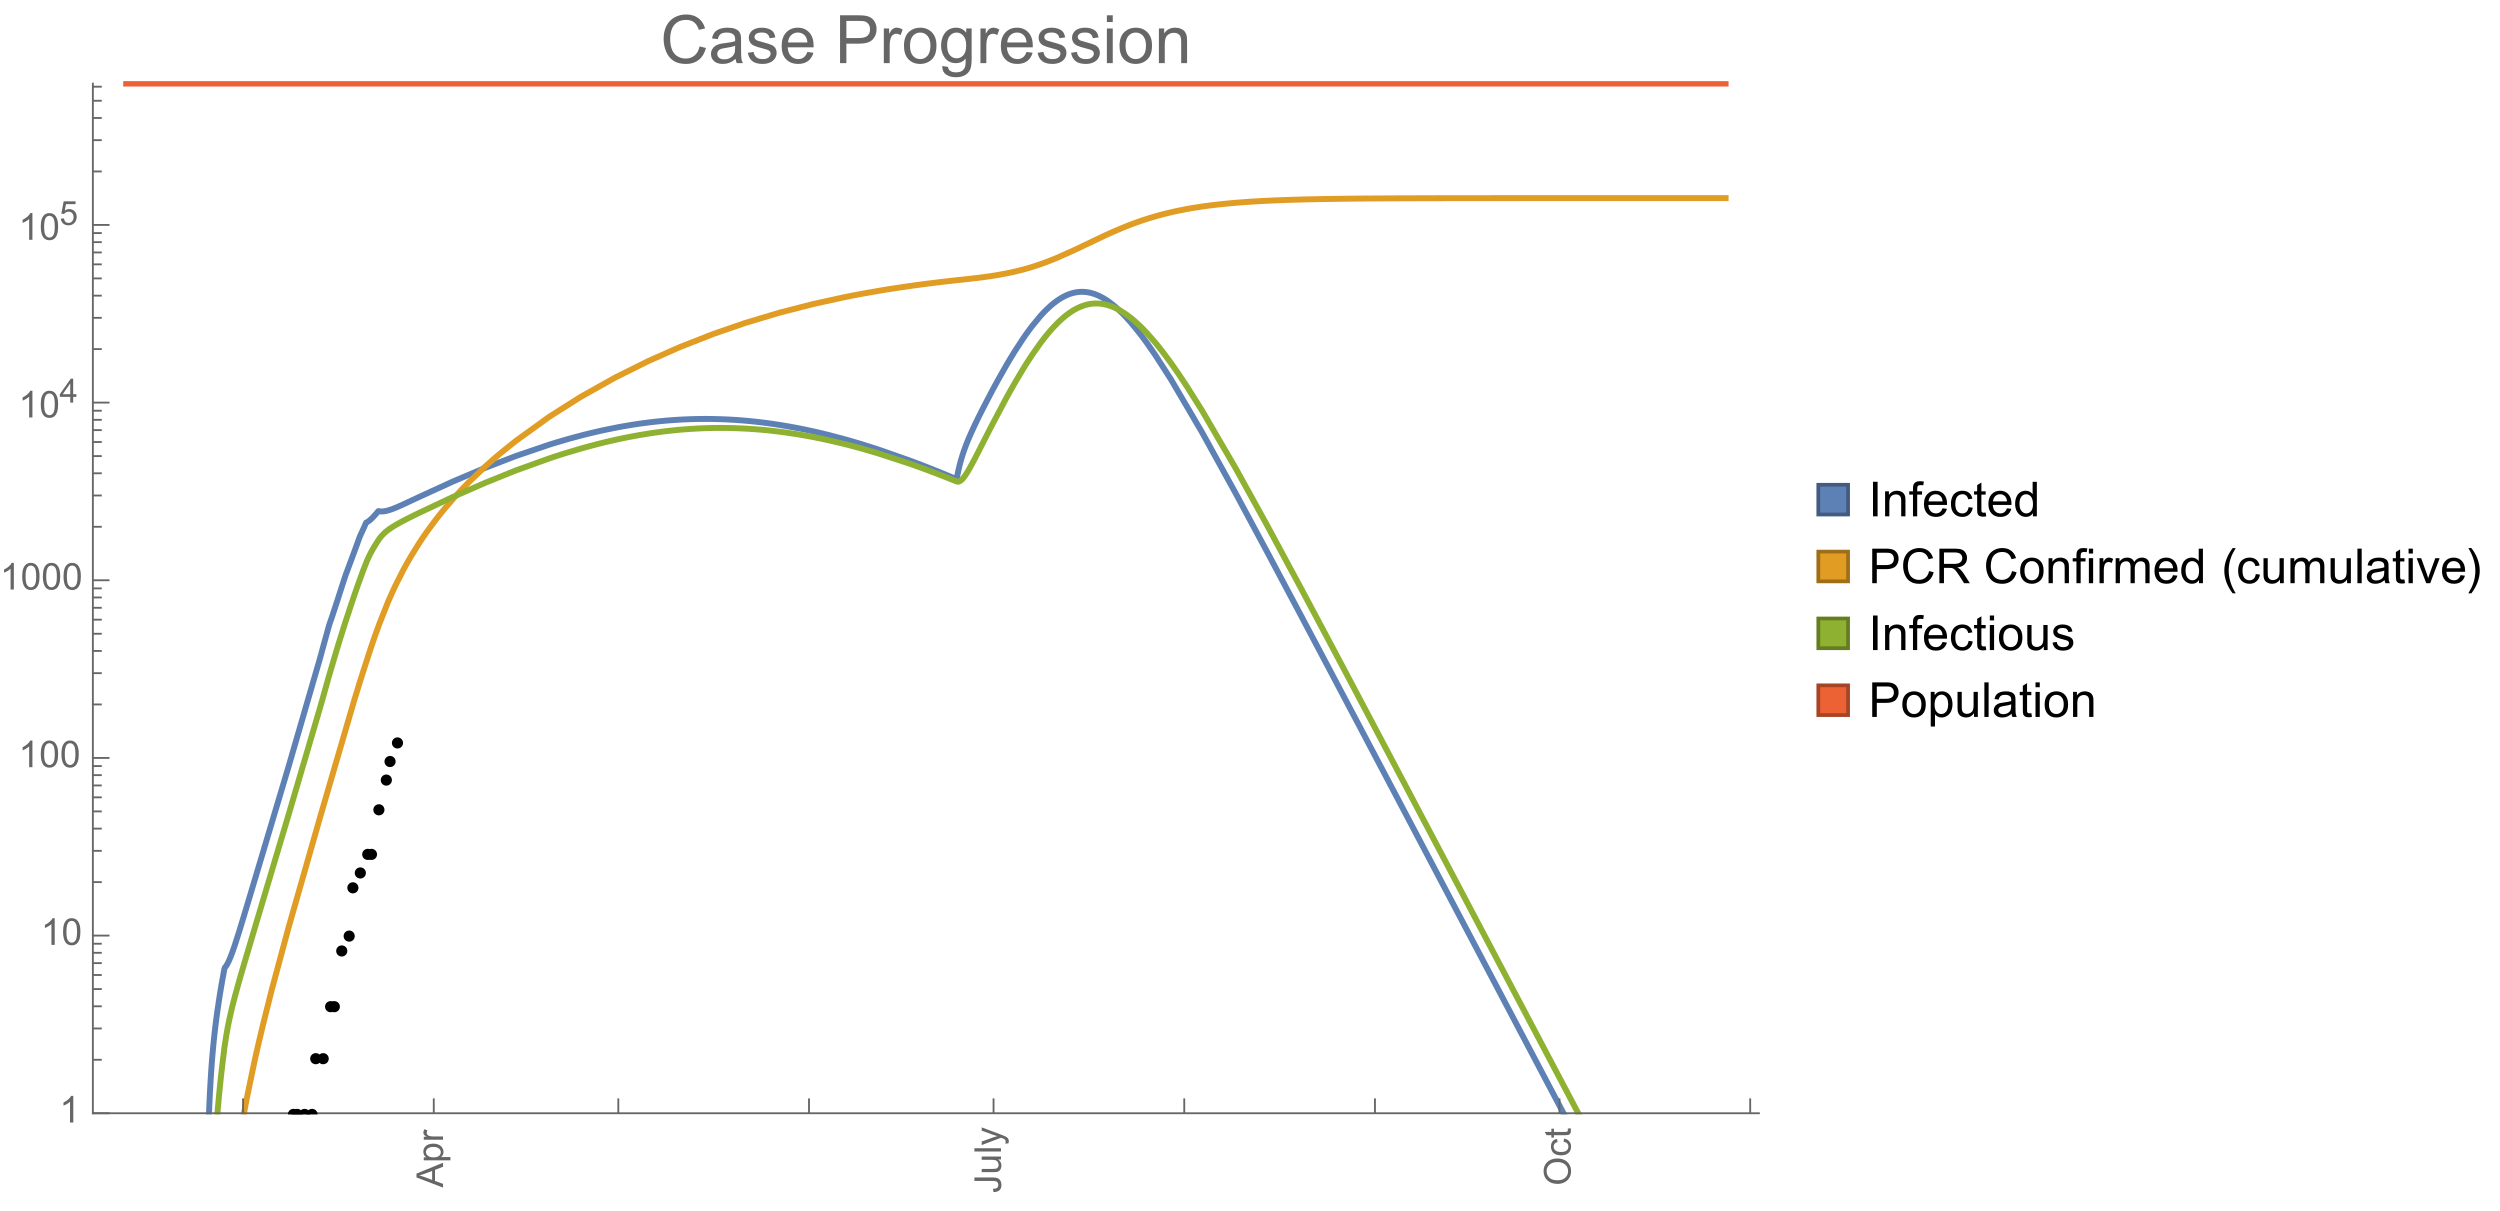 <?xml version="1.0" encoding="UTF-8"?>
<svg xmlns="http://www.w3.org/2000/svg" xmlns:xlink="http://www.w3.org/1999/xlink" width="673pt" height="326pt" viewBox="0 0 673 326" version="1.1">
<defs>
<g>
<symbol overflow="visible" id="glyph0-0">
<path style="stroke:none;" d=""/>
</symbol>
<symbol overflow="visible" id="glyph0-1">
<path style="stroke:none;" d="M 0 0.016 L -7.156 -2.734 L -7.156 -3.754 L 0 -6.684 L 0 -5.605 L -2.168 -4.77 L -2.168 -1.777 L 0 -0.992 Z M -2.938 -2.051 L -2.938 -4.477 L -4.922 -3.73 C -5.523 -3.504 -6.02 -3.332 -6.406 -3.223 C -5.945 -3.133 -5.492 -3.004 -5.039 -2.836 Z M -2.938 -2.051 "/>
</symbol>
<symbol overflow="visible" id="glyph0-2">
<path style="stroke:none;" d="M 1.988 -0.66 L -5.188 -0.66 L -5.188 -1.461 L -4.512 -1.461 C -4.773 -1.648 -4.973 -1.863 -5.105 -2.102 C -5.238 -2.34 -5.305 -2.625 -5.305 -2.965 C -5.305 -3.406 -5.188 -3.797 -4.961 -4.137 C -4.734 -4.477 -4.41 -4.73 -3.996 -4.902 C -3.582 -5.074 -3.125 -5.16 -2.633 -5.16 C -2.102 -5.16 -1.625 -5.066 -1.199 -4.875 C -0.773 -4.684 -0.449 -4.41 -0.223 -4.047 C 0.004 -3.684 0.117 -3.301 0.117 -2.898 C 0.117 -2.605 0.055 -2.344 -0.066 -2.113 C -0.191 -1.879 -0.348 -1.688 -0.535 -1.539 L 1.988 -1.539 Z M -2.562 -1.457 C -1.895 -1.457 -1.402 -1.59 -1.082 -1.859 C -0.766 -2.129 -0.605 -2.457 -0.605 -2.844 C -0.605 -3.234 -0.77 -3.566 -1.102 -3.844 C -1.43 -4.125 -1.941 -4.262 -2.637 -4.262 C -3.297 -4.262 -3.793 -4.125 -4.121 -3.855 C -4.449 -3.582 -4.613 -3.258 -4.613 -2.883 C -4.613 -2.508 -4.438 -2.176 -4.09 -1.887 C -3.738 -1.598 -3.23 -1.457 -2.562 -1.457 Z M -2.562 -1.457 "/>
</symbol>
<symbol overflow="visible" id="glyph0-3">
<path style="stroke:none;" d="M 0 -0.648 L -5.188 -0.648 L -5.188 -1.441 L -4.398 -1.441 C -4.766 -1.641 -5.008 -1.828 -5.125 -2 C -5.242 -2.172 -5.305 -2.359 -5.305 -2.562 C -5.305 -2.859 -5.207 -3.16 -5.02 -3.469 L -4.203 -3.164 C -4.332 -2.949 -4.395 -2.734 -4.395 -2.52 C -4.395 -2.328 -4.336 -2.156 -4.223 -2.004 C -4.105 -1.852 -3.945 -1.738 -3.742 -1.676 C -3.43 -1.578 -3.086 -1.527 -2.715 -1.527 L 0 -1.527 Z M 0 -0.648 "/>
</symbol>
<symbol overflow="visible" id="glyph0-4">
<path style="stroke:none;" d="M -2.031 -0.289 L -2.148 -1.145 C -1.602 -1.164 -1.227 -1.27 -1.023 -1.449 C -0.824 -1.633 -0.723 -1.883 -0.723 -2.207 C -0.723 -2.445 -0.777 -2.648 -0.887 -2.82 C -0.996 -2.992 -1.145 -3.113 -1.332 -3.18 C -1.52 -3.242 -1.816 -3.277 -2.227 -3.277 L -7.156 -3.277 L -7.156 -4.223 L -2.281 -4.223 C -1.68 -4.223 -1.219 -4.152 -0.887 -4.008 C -0.559 -3.863 -0.309 -3.633 -0.137 -3.316 C 0.035 -3.004 0.121 -2.637 0.121 -2.211 C 0.121 -1.582 -0.059 -1.102 -0.418 -0.77 C -0.781 -0.438 -1.32 -0.273 -2.031 -0.289 Z M -2.031 -0.289 "/>
</symbol>
<symbol overflow="visible" id="glyph0-5">
<path style="stroke:none;" d="M 0 -4.059 L -0.762 -4.059 C -0.176 -3.656 0.117 -3.105 0.117 -2.414 C 0.117 -2.105 0.059 -1.82 -0.059 -1.555 C -0.176 -1.289 -0.324 -1.094 -0.5 -0.965 C -0.68 -0.836 -0.895 -0.746 -1.152 -0.695 C -1.324 -0.66 -1.598 -0.641 -1.973 -0.641 L -5.188 -0.641 L -5.188 -1.52 L -2.309 -1.52 C -1.852 -1.52 -1.543 -1.535 -1.383 -1.57 C -1.152 -1.625 -0.969 -1.746 -0.836 -1.922 C -0.703 -2.102 -0.641 -2.324 -0.641 -2.586 C -0.641 -2.852 -0.707 -3.098 -0.844 -3.328 C -0.977 -3.562 -1.16 -3.727 -1.395 -3.82 C -1.625 -3.918 -1.965 -3.965 -2.406 -3.965 L -5.188 -3.965 L -5.188 -4.844 L 0 -4.844 Z M 0 -4.059 "/>
</symbol>
<symbol overflow="visible" id="glyph0-6">
<path style="stroke:none;" d="M 0 -0.641 L -7.156 -0.641 L -7.156 -1.52 L 0 -1.52 Z M 0 -0.641 "/>
</symbol>
<symbol overflow="visible" id="glyph0-7">
<path style="stroke:none;" d="M 1.996 -0.621 L 1.172 -0.523 C 1.223 -0.715 1.25 -0.883 1.25 -1.023 C 1.25 -1.219 1.219 -1.375 1.152 -1.492 C 1.086 -1.609 0.996 -1.707 0.879 -1.781 C 0.789 -1.836 0.574 -1.926 0.227 -2.051 C 0.176 -2.066 0.105 -2.094 0.012 -2.129 L -5.188 -0.16 L -5.188 -1.109 L -2.184 -2.188 C -1.801 -2.328 -1.402 -2.453 -0.98 -2.562 C -1.383 -2.664 -1.777 -2.785 -2.164 -2.926 L -5.188 -4.031 L -5.188 -4.914 L 0.09 -2.938 C 0.66 -2.727 1.051 -2.562 1.266 -2.445 C 1.555 -2.289 1.766 -2.109 1.902 -1.91 C 2.039 -1.707 2.105 -1.465 2.105 -1.188 C 2.105 -1.016 2.07 -0.828 1.996 -0.621 Z M 1.996 -0.621 "/>
</symbol>
<symbol overflow="visible" id="glyph0-8">
<path style="stroke:none;" d="M -3.484 -0.484 C -4.672 -0.484 -5.605 -0.801 -6.277 -1.441 C -6.949 -2.078 -7.285 -2.902 -7.285 -3.91 C -7.285 -4.57 -7.129 -5.168 -6.812 -5.699 C -6.496 -6.23 -6.055 -6.633 -5.492 -6.91 C -4.926 -7.188 -4.285 -7.328 -3.57 -7.328 C -2.844 -7.328 -2.195 -7.184 -1.621 -6.891 C -1.047 -6.598 -0.613 -6.18 -0.32 -5.645 C -0.023 -5.109 0.121 -4.527 0.121 -3.906 C 0.121 -3.234 -0.039 -2.629 -0.367 -2.102 C -0.691 -1.57 -1.137 -1.168 -1.699 -0.895 C -2.262 -0.621 -2.859 -0.484 -3.484 -0.484 Z M -3.473 -1.461 C -2.609 -1.461 -1.93 -1.691 -1.434 -2.156 C -0.938 -2.621 -0.688 -3.203 -0.688 -3.902 C -0.688 -4.613 -0.938 -5.199 -1.441 -5.66 C -1.941 -6.121 -2.652 -6.352 -3.574 -6.352 C -4.156 -6.352 -4.664 -6.254 -5.102 -6.059 C -5.535 -5.859 -5.871 -5.57 -6.109 -5.191 C -6.352 -4.812 -6.469 -4.387 -6.469 -3.918 C -6.469 -3.246 -6.238 -2.668 -5.777 -2.184 C -5.316 -1.703 -4.551 -1.461 -3.473 -1.461 Z M -3.473 -1.461 "/>
</symbol>
<symbol overflow="visible" id="glyph0-9">
<path style="stroke:none;" d="M -1.898 -4.043 L -1.785 -4.906 C -1.191 -4.812 -0.727 -4.57 -0.387 -4.184 C -0.051 -3.793 0.117 -3.316 0.117 -2.75 C 0.117 -2.039 -0.113 -1.469 -0.578 -1.039 C -1.043 -0.605 -1.707 -0.391 -2.574 -0.391 C -3.133 -0.391 -3.625 -0.484 -4.043 -0.668 C -4.461 -0.855 -4.777 -1.137 -4.988 -1.516 C -5.199 -1.895 -5.305 -2.309 -5.305 -2.754 C -5.305 -3.316 -5.16 -3.777 -4.875 -4.137 C -4.59 -4.492 -4.188 -4.723 -3.66 -4.824 L -3.531 -3.969 C -3.879 -3.887 -4.141 -3.746 -4.316 -3.539 C -4.492 -3.332 -4.578 -3.082 -4.578 -2.789 C -4.578 -2.348 -4.422 -1.984 -4.105 -1.711 C -3.789 -1.434 -3.285 -1.293 -2.598 -1.293 C -1.902 -1.293 -1.395 -1.426 -1.078 -1.695 C -0.762 -1.961 -0.605 -2.309 -0.605 -2.738 C -0.605 -3.086 -0.711 -3.371 -0.922 -3.602 C -1.133 -3.836 -1.461 -3.98 -1.898 -4.043 Z M -1.898 -4.043 "/>
</symbol>
<symbol overflow="visible" id="glyph0-10">
<path style="stroke:none;" d="M -0.785 -2.578 L -0.008 -2.703 C 0.043 -2.457 0.07 -2.234 0.07 -2.039 C 0.07 -1.723 0.02 -1.477 -0.082 -1.297 C -0.184 -1.121 -0.316 -1 -0.48 -0.93 C -0.645 -0.855 -0.992 -0.82 -1.52 -0.82 L -4.5 -0.82 L -4.5 -0.176 L -5.188 -0.176 L -5.188 -0.82 L -6.469 -0.82 L -6.996 -1.695 L -5.188 -1.695 L -5.188 -2.578 L -4.5 -2.578 L -4.5 -1.695 L -1.469 -1.695 C -1.219 -1.695 -1.059 -1.711 -0.984 -1.742 C -0.914 -1.773 -0.859 -1.82 -0.816 -1.891 C -0.773 -1.961 -0.75 -2.062 -0.75 -2.191 C -0.75 -2.289 -0.762 -2.418 -0.785 -2.578 Z M -0.785 -2.578 "/>
</symbol>
<symbol overflow="visible" id="glyph1-0">
<path style="stroke:none;" d=""/>
</symbol>
<symbol overflow="visible" id="glyph1-1">
<path style="stroke:none;" d="M 3.727 0 L 2.848 0 L 2.848 -5.602 C 2.637 -5.398 2.359 -5.195 2.016 -4.996 C 1.672 -4.793 1.363 -4.641 1.09 -4.539 L 1.09 -5.391 C 1.582 -5.621 2.012 -5.902 2.379 -6.23 C 2.746 -6.559 3.008 -6.879 3.16 -7.188 L 3.727 -7.188 Z M 3.727 0 "/>
</symbol>
<symbol overflow="visible" id="glyph1-2">
<path style="stroke:none;" d="M 0.414 -3.531 C 0.414 -4.375 0.504 -5.059 0.676 -5.574 C 0.852 -6.09 1.109 -6.488 1.453 -6.766 C 1.797 -7.047 2.227 -7.188 2.75 -7.188 C 3.133 -7.188 3.469 -7.109 3.758 -6.957 C 4.047 -6.801 4.289 -6.578 4.477 -6.285 C 4.664 -5.996 4.812 -5.641 4.922 -5.223 C 5.031 -4.805 5.082 -4.238 5.082 -3.531 C 5.082 -2.691 4.996 -2.012 4.824 -1.496 C 4.652 -0.98 4.395 -0.582 4.051 -0.301 C 3.707 -0.02 3.273 0.121 2.75 0.121 C 2.059 0.121 1.516 -0.125 1.125 -0.621 C 0.652 -1.215 0.414 -2.188 0.414 -3.531 Z M 1.32 -3.531 C 1.32 -2.355 1.457 -1.574 1.73 -1.184 C 2.008 -0.797 2.344 -0.602 2.75 -0.602 C 3.152 -0.602 3.492 -0.797 3.766 -1.188 C 4.043 -1.578 4.18 -2.359 4.18 -3.531 C 4.18 -4.711 4.043 -5.492 3.766 -5.879 C 3.492 -6.266 3.148 -6.461 2.738 -6.461 C 2.336 -6.461 2.012 -6.289 1.773 -5.945 C 1.469 -5.512 1.32 -4.707 1.32 -3.531 Z M 1.32 -3.531 "/>
</symbol>
<symbol overflow="visible" id="glyph2-0">
<path style="stroke:none;" d=""/>
</symbol>
<symbol overflow="visible" id="glyph2-1">
<path style="stroke:none;" d="M 2.91 0 L 2.91 -1.543 L 0.113 -1.543 L 0.113 -2.266 L 3.055 -6.441 L 3.699 -6.441 L 3.699 -2.266 L 4.57 -2.266 L 4.57 -1.543 L 3.699 -1.543 L 3.699 0 Z M 2.91 -2.266 L 2.91 -5.172 L 0.891 -2.266 Z M 2.91 -2.266 "/>
</symbol>
<symbol overflow="visible" id="glyph2-2">
<path style="stroke:none;" d="M 0.375 -1.688 L 1.203 -1.758 C 1.266 -1.352 1.41 -1.051 1.633 -0.848 C 1.855 -0.645 2.125 -0.539 2.445 -0.539 C 2.824 -0.539 3.148 -0.684 3.41 -0.973 C 3.672 -1.258 3.805 -1.641 3.805 -2.113 C 3.805 -2.566 3.68 -2.922 3.426 -3.18 C 3.172 -3.441 2.84 -3.574 2.43 -3.574 C 2.176 -3.574 1.945 -3.516 1.742 -3.398 C 1.535 -3.281 1.375 -3.133 1.258 -2.949 L 0.516 -3.047 L 1.137 -6.355 L 4.344 -6.355 L 4.344 -5.598 L 1.77 -5.598 L 1.422 -3.867 C 1.809 -4.137 2.215 -4.273 2.641 -4.273 C 3.203 -4.273 3.68 -4.078 4.066 -3.688 C 4.453 -3.297 4.645 -2.797 4.645 -2.184 C 4.645 -1.602 4.477 -1.098 4.137 -0.672 C 3.723 -0.152 3.156 0.109 2.445 0.109 C 1.859 0.109 1.379 -0.055 1.008 -0.383 C 0.637 -0.711 0.426 -1.145 0.375 -1.688 Z M 0.375 -1.688 "/>
</symbol>
<symbol overflow="visible" id="glyph3-0">
<path style="stroke:none;" d=""/>
</symbol>
<symbol overflow="visible" id="glyph3-1">
<path style="stroke:none;" d="M 10.582 -4.516 L 12.289 -4.086 C 11.93 -2.688 11.285 -1.617 10.359 -0.883 C 9.43 -0.148 8.293 0.219 6.953 0.219 C 5.562 0.219 4.434 -0.062 3.562 -0.629 C 2.695 -1.195 2.031 -2.012 1.578 -3.086 C 1.125 -4.156 0.898 -5.309 0.898 -6.539 C 0.898 -7.883 1.152 -9.051 1.664 -10.051 C 2.18 -11.051 2.906 -11.809 3.855 -12.328 C 4.801 -12.844 5.844 -13.105 6.977 -13.105 C 8.266 -13.105 9.352 -12.777 10.23 -12.121 C 11.109 -11.465 11.723 -10.539 12.066 -9.352 L 10.391 -8.957 C 10.09 -9.895 9.656 -10.578 9.086 -11.004 C 8.52 -11.43 7.805 -11.645 6.945 -11.645 C 5.953 -11.645 5.125 -11.406 4.461 -10.934 C 3.797 -10.461 3.328 -9.82 3.059 -9.023 C 2.789 -8.223 2.656 -7.398 2.656 -6.547 C 2.656 -5.453 2.812 -4.496 3.133 -3.68 C 3.453 -2.859 3.949 -2.25 4.625 -1.844 C 5.297 -1.441 6.027 -1.238 6.812 -1.238 C 7.766 -1.238 8.574 -1.516 9.238 -2.066 C 9.898 -2.617 10.348 -3.434 10.582 -4.516 Z M 10.582 -4.516 "/>
</symbol>
<symbol overflow="visible" id="glyph3-2">
<path style="stroke:none;" d="M 7.277 -1.152 C 6.691 -0.652 6.129 -0.301 5.586 -0.098 C 5.043 0.109 4.461 0.211 3.84 0.211 C 2.816 0.211 2.027 -0.039 1.477 -0.539 C 0.926 -1.039 0.648 -1.68 0.648 -2.461 C 0.648 -2.918 0.754 -3.336 0.961 -3.715 C 1.172 -4.094 1.441 -4.395 1.781 -4.625 C 2.117 -4.852 2.496 -5.023 2.918 -5.141 C 3.227 -5.223 3.695 -5.305 4.324 -5.379 C 5.602 -5.531 6.543 -5.711 7.145 -5.922 C 7.152 -6.141 7.156 -6.277 7.156 -6.336 C 7.156 -6.98 7.004 -7.438 6.707 -7.699 C 6.301 -8.055 5.703 -8.234 4.906 -8.234 C 4.16 -8.234 3.609 -8.105 3.258 -7.844 C 2.902 -7.582 2.641 -7.121 2.469 -6.461 L 0.922 -6.672 C 1.062 -7.332 1.297 -7.867 1.617 -8.273 C 1.938 -8.68 2.406 -8.996 3.016 -9.215 C 3.625 -9.434 4.328 -9.547 5.133 -9.547 C 5.93 -9.547 6.578 -9.453 7.074 -9.266 C 7.574 -9.078 7.938 -8.84 8.172 -8.555 C 8.406 -8.273 8.57 -7.914 8.664 -7.48 C 8.719 -7.211 8.746 -6.723 8.746 -6.02 L 8.746 -3.91 C 8.746 -2.441 8.777 -1.512 8.848 -1.121 C 8.914 -0.73 9.047 -0.359 9.246 0 L 7.594 0 C 7.43 -0.328 7.324 -0.711 7.277 -1.152 Z M 7.145 -4.684 C 6.57 -4.449 5.711 -4.25 4.562 -4.086 C 3.91 -3.992 3.453 -3.887 3.18 -3.77 C 2.91 -3.652 2.703 -3.48 2.559 -3.258 C 2.41 -3.031 2.336 -2.781 2.336 -2.504 C 2.336 -2.082 2.496 -1.73 2.816 -1.449 C 3.137 -1.168 3.602 -1.027 4.219 -1.027 C 4.828 -1.027 5.371 -1.16 5.844 -1.43 C 6.32 -1.695 6.668 -2.059 6.891 -2.523 C 7.062 -2.879 7.145 -3.406 7.145 -4.105 Z M 7.145 -4.684 "/>
</symbol>
<symbol overflow="visible" id="glyph3-3">
<path style="stroke:none;" d="M 0.555 -2.785 L 2.117 -3.031 C 2.207 -2.406 2.449 -1.926 2.852 -1.59 C 3.254 -1.258 3.812 -1.09 4.535 -1.09 C 5.262 -1.09 5.801 -1.238 6.152 -1.535 C 6.504 -1.828 6.68 -2.176 6.68 -2.574 C 6.68 -2.934 6.523 -3.215 6.215 -3.418 C 5.996 -3.559 5.457 -3.738 4.598 -3.953 C 3.438 -4.246 2.633 -4.5 2.184 -4.715 C 1.734 -4.93 1.395 -5.227 1.164 -5.602 C 0.934 -5.98 0.816 -6.398 0.816 -6.855 C 0.816 -7.273 0.914 -7.656 1.102 -8.012 C 1.293 -8.367 1.555 -8.66 1.883 -8.895 C 2.129 -9.078 2.461 -9.23 2.887 -9.355 C 3.312 -9.48 3.766 -9.547 4.254 -9.547 C 4.984 -9.547 5.629 -9.438 6.184 -9.227 C 6.738 -9.016 7.145 -8.73 7.41 -8.371 C 7.672 -8.012 7.855 -7.531 7.953 -6.926 L 6.406 -6.715 C 6.336 -7.195 6.133 -7.57 5.797 -7.84 C 5.461 -8.109 4.984 -8.242 4.367 -8.242 C 3.641 -8.242 3.125 -8.125 2.812 -7.883 C 2.5 -7.645 2.348 -7.363 2.348 -7.039 C 2.348 -6.836 2.41 -6.648 2.539 -6.484 C 2.668 -6.316 2.871 -6.176 3.148 -6.062 C 3.305 -6.004 3.77 -5.871 4.543 -5.66 C 5.664 -5.359 6.445 -5.117 6.887 -4.926 C 7.328 -4.734 7.676 -4.461 7.93 -4.094 C 8.18 -3.73 8.305 -3.281 8.305 -2.742 C 8.305 -2.215 8.152 -1.719 7.844 -1.254 C 7.535 -0.789 7.094 -0.426 6.512 -0.172 C 5.934 0.082 5.277 0.211 4.543 0.211 C 3.332 0.211 2.406 -0.039 1.77 -0.547 C 1.133 -1.051 0.73 -1.797 0.555 -2.785 Z M 0.555 -2.785 "/>
</symbol>
<symbol overflow="visible" id="glyph3-4">
<path style="stroke:none;" d="M 7.578 -3.008 L 9.211 -2.805 C 8.953 -1.848 8.477 -1.109 7.777 -0.578 C 7.082 -0.051 6.191 0.211 5.105 0.211 C 3.742 0.211 2.66 -0.211 1.859 -1.051 C 1.059 -1.891 0.66 -3.07 0.66 -4.586 C 0.66 -6.156 1.062 -7.375 1.871 -8.242 C 2.68 -9.109 3.73 -9.547 5.02 -9.547 C 6.266 -9.547 7.285 -9.121 8.078 -8.27 C 8.867 -7.422 9.266 -6.227 9.266 -4.684 C 9.266 -4.59 9.262 -4.449 9.254 -4.262 L 2.293 -4.262 C 2.352 -3.238 2.641 -2.453 3.164 -1.906 C 3.688 -1.363 4.336 -1.09 5.117 -1.09 C 5.695 -1.09 6.191 -1.242 6.602 -1.547 C 7.012 -1.852 7.336 -2.336 7.578 -3.008 Z M 2.383 -5.562 L 7.594 -5.562 C 7.523 -6.348 7.324 -6.938 6.996 -7.328 C 6.492 -7.938 5.84 -8.242 5.035 -8.242 C 4.309 -8.242 3.699 -8 3.203 -7.516 C 2.707 -7.027 2.434 -6.379 2.383 -5.562 Z M 2.383 -5.562 "/>
</symbol>
<symbol overflow="visible" id="glyph3-5">
<path style="stroke:none;" d="M 1.391 0 L 1.391 -12.883 L 6.25 -12.883 C 7.105 -12.883 7.758 -12.844 8.211 -12.762 C 8.844 -12.656 9.371 -12.457 9.801 -12.16 C 10.227 -11.863 10.57 -11.449 10.832 -10.914 C 11.094 -10.383 11.223 -9.797 11.223 -9.156 C 11.223 -8.062 10.875 -7.137 10.18 -6.375 C 9.48 -5.617 8.219 -5.238 6.398 -5.238 L 3.094 -5.238 L 3.094 0 Z M 3.094 -6.758 L 6.426 -6.758 C 7.527 -6.758 8.309 -6.965 8.773 -7.375 C 9.234 -7.785 9.465 -8.359 9.465 -9.105 C 9.465 -9.645 9.328 -10.105 9.059 -10.488 C 8.785 -10.875 8.426 -11.125 7.98 -11.25 C 7.695 -11.328 7.164 -11.363 6.391 -11.363 L 3.094 -11.363 Z M 3.094 -6.758 "/>
</symbol>
<symbol overflow="visible" id="glyph3-6">
<path style="stroke:none;" d="M 1.168 0 L 1.168 -9.336 L 2.594 -9.336 L 2.594 -7.918 C 2.957 -8.582 3.293 -9.016 3.598 -9.227 C 3.906 -9.438 4.246 -9.547 4.613 -9.547 C 5.148 -9.547 5.688 -9.375 6.242 -9.035 L 5.695 -7.566 C 5.309 -7.797 4.922 -7.91 4.535 -7.91 C 4.188 -7.91 3.879 -7.805 3.602 -7.598 C 3.328 -7.391 3.133 -7.102 3.016 -6.734 C 2.84 -6.172 2.75 -5.555 2.75 -4.887 L 2.75 0 Z M 1.168 0 "/>
</symbol>
<symbol overflow="visible" id="glyph3-7">
<path style="stroke:none;" d="M 0.598 -4.668 C 0.598 -6.395 1.078 -7.676 2.039 -8.508 C 2.844 -9.199 3.82 -9.547 4.977 -9.547 C 6.258 -9.547 7.305 -9.125 8.121 -8.285 C 8.938 -7.445 9.344 -6.281 9.344 -4.797 C 9.344 -3.598 9.164 -2.652 8.801 -1.965 C 8.441 -1.277 7.918 -0.742 7.23 -0.359 C 6.539 0.02 5.789 0.211 4.977 0.211 C 3.668 0.211 2.613 -0.207 1.805 -1.047 C 1 -1.883 0.598 -3.09 0.598 -4.668 Z M 2.223 -4.668 C 2.223 -3.473 2.484 -2.578 3.008 -1.98 C 3.527 -1.387 4.184 -1.09 4.977 -1.09 C 5.762 -1.09 6.414 -1.391 6.934 -1.984 C 7.457 -2.582 7.719 -3.496 7.719 -4.719 C 7.719 -5.875 7.453 -6.75 6.93 -7.344 C 6.406 -7.938 5.754 -8.234 4.977 -8.234 C 4.184 -8.234 3.527 -7.938 3.008 -7.348 C 2.484 -6.758 2.223 -5.863 2.223 -4.668 Z M 2.223 -4.668 "/>
</symbol>
<symbol overflow="visible" id="glyph3-8">
<path style="stroke:none;" d="M 0.898 0.773 L 2.434 1 C 2.5 1.477 2.68 1.82 2.969 2.039 C 3.363 2.332 3.898 2.477 4.578 2.477 C 5.312 2.477 5.875 2.332 6.273 2.039 C 6.672 1.746 6.945 1.336 7.086 0.809 C 7.168 0.484 7.203 -0.191 7.199 -1.223 C 6.508 -0.406 5.645 0 4.613 0 C 3.332 0 2.336 -0.461 1.633 -1.391 C 0.93 -2.316 0.578 -3.426 0.578 -4.719 C 0.578 -5.609 0.742 -6.434 1.062 -7.184 C 1.387 -7.938 1.852 -8.52 2.465 -8.93 C 3.078 -9.34 3.797 -9.547 4.625 -9.547 C 5.727 -9.547 6.633 -9.102 7.348 -8.211 L 7.348 -9.336 L 8.805 -9.336 L 8.805 -1.266 C 8.805 0.188 8.66 1.219 8.363 1.824 C 8.066 2.43 7.598 2.91 6.957 3.262 C 6.316 3.613 5.523 3.789 4.586 3.789 C 3.473 3.789 2.574 3.539 1.891 3.035 C 1.203 2.535 0.875 1.781 0.898 0.773 Z M 2.207 -4.836 C 2.207 -3.609 2.449 -2.715 2.938 -2.152 C 3.422 -1.59 4.031 -1.309 4.766 -1.309 C 5.492 -1.309 6.102 -1.59 6.594 -2.148 C 7.086 -2.707 7.328 -3.586 7.328 -4.781 C 7.328 -5.922 7.078 -6.785 6.57 -7.367 C 6.062 -7.945 5.453 -8.234 4.738 -8.234 C 4.035 -8.234 3.438 -7.949 2.945 -7.379 C 2.453 -6.809 2.207 -5.961 2.207 -4.836 Z M 2.207 -4.836 "/>
</symbol>
<symbol overflow="visible" id="glyph3-9">
<path style="stroke:none;" d="M 1.195 -11.066 L 1.195 -12.883 L 2.777 -12.883 L 2.777 -11.066 Z M 1.195 0 L 1.195 -9.336 L 2.777 -9.336 L 2.777 0 Z M 1.195 0 "/>
</symbol>
<symbol overflow="visible" id="glyph3-10">
<path style="stroke:none;" d="M 1.188 0 L 1.188 -9.336 L 2.609 -9.336 L 2.609 -8.008 C 3.297 -9.031 4.285 -9.547 5.582 -9.547 C 6.145 -9.547 6.66 -9.445 7.133 -9.242 C 7.605 -9.039 7.957 -8.773 8.191 -8.445 C 8.426 -8.117 8.59 -7.727 8.684 -7.277 C 8.742 -6.984 8.773 -6.473 8.773 -5.738 L 8.773 0 L 7.188 0 L 7.188 -5.68 C 7.188 -6.324 7.129 -6.805 7.004 -7.125 C 6.883 -7.445 6.664 -7.699 6.352 -7.887 C 6.039 -8.078 5.668 -8.172 5.246 -8.172 C 4.574 -8.172 3.992 -7.961 3.504 -7.531 C 3.016 -7.105 2.77 -6.293 2.77 -5.098 L 2.77 0 Z M 1.188 0 "/>
</symbol>
<symbol overflow="visible" id="glyph4-0">
<path style="stroke:none;" d=""/>
</symbol>
<symbol overflow="visible" id="glyph4-1">
<path style="stroke:none;" d="M 1.211 0 L 1.211 -9.305 L 2.445 -9.305 L 2.445 0 Z M 1.211 0 "/>
</symbol>
<symbol overflow="visible" id="glyph4-2">
<path style="stroke:none;" d="M 0.855 0 L 0.855 -6.742 L 1.887 -6.742 L 1.887 -5.781 C 2.383 -6.523 3.094 -6.895 4.031 -6.895 C 4.438 -6.895 4.809 -6.82 5.152 -6.676 C 5.492 -6.527 5.746 -6.336 5.914 -6.102 C 6.086 -5.863 6.203 -5.582 6.273 -5.258 C 6.312 -5.047 6.336 -4.676 6.336 -4.145 L 6.336 0 L 5.191 0 L 5.191 -4.102 C 5.191 -4.566 5.148 -4.914 5.059 -5.145 C 4.969 -5.375 4.812 -5.559 4.586 -5.695 C 4.359 -5.836 4.094 -5.902 3.789 -5.902 C 3.305 -5.902 2.883 -5.75 2.531 -5.441 C 2.176 -5.133 2 -4.547 2 -3.68 L 2 0 Z M 0.855 0 "/>
</symbol>
<symbol overflow="visible" id="glyph4-3">
<path style="stroke:none;" d="M 1.129 0 L 1.129 -5.852 L 0.121 -5.852 L 0.121 -6.742 L 1.129 -6.742 L 1.129 -7.457 C 1.129 -7.91 1.172 -8.246 1.25 -8.469 C 1.359 -8.766 1.555 -9.004 1.832 -9.188 C 2.109 -9.371 2.496 -9.465 2.996 -9.465 C 3.316 -9.465 3.672 -9.426 4.062 -9.352 L 3.891 -8.352 C 3.652 -8.395 3.43 -8.418 3.219 -8.418 C 2.871 -8.418 2.625 -8.344 2.48 -8.195 C 2.336 -8.047 2.266 -7.77 2.266 -7.363 L 2.266 -6.742 L 3.578 -6.742 L 3.578 -5.852 L 2.266 -5.852 L 2.266 0 Z M 1.129 0 "/>
</symbol>
<symbol overflow="visible" id="glyph4-4">
<path style="stroke:none;" d="M 5.473 -2.172 L 6.652 -2.023 C 6.465 -1.336 6.121 -0.801 5.617 -0.418 C 5.113 -0.039 4.473 0.152 3.688 0.152 C 2.703 0.152 1.922 -0.152 1.344 -0.758 C 0.766 -1.367 0.477 -2.219 0.477 -3.312 C 0.477 -4.445 0.77 -5.328 1.352 -5.953 C 1.938 -6.578 2.695 -6.895 3.625 -6.895 C 4.527 -6.895 5.262 -6.586 5.832 -5.973 C 6.406 -5.359 6.691 -4.496 6.691 -3.383 C 6.691 -3.316 6.688 -3.215 6.684 -3.078 L 1.656 -3.078 C 1.699 -2.336 1.91 -1.77 2.285 -1.379 C 2.66 -0.984 3.133 -0.789 3.695 -0.789 C 4.113 -0.789 4.473 -0.898 4.766 -1.117 C 5.062 -1.336 5.297 -1.688 5.473 -2.172 Z M 1.719 -4.02 L 5.484 -4.02 C 5.434 -4.586 5.289 -5.012 5.055 -5.293 C 4.688 -5.734 4.219 -5.953 3.637 -5.953 C 3.113 -5.953 2.672 -5.777 2.312 -5.426 C 1.957 -5.074 1.758 -4.605 1.719 -4.02 Z M 1.719 -4.02 "/>
</symbol>
<symbol overflow="visible" id="glyph4-5">
<path style="stroke:none;" d="M 5.258 -2.469 L 6.379 -2.324 C 6.258 -1.551 5.941 -0.941 5.438 -0.504 C 4.93 -0.066 4.309 0.152 3.574 0.152 C 2.652 0.152 1.91 -0.148 1.348 -0.754 C 0.789 -1.355 0.508 -2.219 0.508 -3.344 C 0.508 -4.074 0.629 -4.711 0.871 -5.258 C 1.109 -5.801 1.477 -6.211 1.973 -6.484 C 2.465 -6.758 3 -6.895 3.578 -6.895 C 4.312 -6.895 4.91 -6.707 5.375 -6.34 C 5.84 -5.969 6.141 -5.441 6.273 -4.762 L 5.16 -4.59 C 5.055 -5.043 4.867 -5.383 4.598 -5.609 C 4.328 -5.84 4.004 -5.953 3.625 -5.953 C 3.051 -5.953 2.582 -5.746 2.223 -5.336 C 1.863 -4.922 1.684 -4.27 1.684 -3.375 C 1.684 -2.469 1.855 -1.812 2.203 -1.402 C 2.551 -0.992 3.004 -0.789 3.562 -0.789 C 4.012 -0.789 4.383 -0.926 4.684 -1.199 C 4.984 -1.477 5.176 -1.898 5.258 -2.469 Z M 5.258 -2.469 "/>
</symbol>
<symbol overflow="visible" id="glyph4-6">
<path style="stroke:none;" d="M 3.352 -1.023 L 3.516 -0.012 C 3.195 0.055 2.906 0.09 2.652 0.09 C 2.238 0.09 1.918 0.023 1.688 -0.109 C 1.461 -0.238 1.301 -0.41 1.207 -0.625 C 1.113 -0.84 1.066 -1.289 1.066 -1.973 L 1.066 -5.852 L 0.227 -5.852 L 0.227 -6.742 L 1.066 -6.742 L 1.066 -8.41 L 2.203 -9.098 L 2.203 -6.742 L 3.352 -6.742 L 3.352 -5.852 L 2.203 -5.852 L 2.203 -1.91 C 2.203 -1.586 2.223 -1.375 2.262 -1.281 C 2.305 -1.188 2.367 -1.113 2.461 -1.059 C 2.551 -1.004 2.68 -0.977 2.852 -0.977 C 2.977 -0.977 3.145 -0.992 3.352 -1.023 Z M 3.352 -1.023 "/>
</symbol>
<symbol overflow="visible" id="glyph4-7">
<path style="stroke:none;" d="M 5.23 0 L 5.23 -0.852 C 4.805 -0.184 4.176 0.152 3.344 0.152 C 2.809 0.152 2.312 0.004 1.863 -0.293 C 1.414 -0.59 1.062 -1 0.816 -1.531 C 0.57 -2.062 0.445 -2.676 0.445 -3.363 C 0.445 -4.035 0.555 -4.648 0.781 -5.195 C 1.004 -5.742 1.34 -6.164 1.789 -6.457 C 2.238 -6.75 2.738 -6.895 3.293 -6.895 C 3.699 -6.895 4.062 -6.809 4.379 -6.637 C 4.695 -6.465 4.957 -6.242 5.156 -5.969 L 5.156 -9.305 L 6.289 -9.305 L 6.289 0 Z M 1.617 -3.363 C 1.617 -2.5 1.801 -1.855 2.164 -1.43 C 2.527 -1 2.957 -0.789 3.453 -0.789 C 3.953 -0.789 4.375 -0.992 4.727 -1.398 C 5.074 -1.809 5.25 -2.43 5.25 -3.27 C 5.25 -4.191 5.07 -4.867 4.715 -5.301 C 4.359 -5.73 3.922 -5.949 3.402 -5.949 C 2.895 -5.949 2.469 -5.742 2.129 -5.324 C 1.789 -4.91 1.617 -4.258 1.617 -3.363 Z M 1.617 -3.363 "/>
</symbol>
<symbol overflow="visible" id="glyph4-8">
<path style="stroke:none;" d="M 1.004 0 L 1.004 -9.305 L 4.512 -9.305 C 5.129 -9.305 5.602 -9.277 5.93 -9.219 C 6.387 -9.141 6.77 -8.996 7.078 -8.781 C 7.387 -8.566 7.637 -8.27 7.824 -7.883 C 8.012 -7.5 8.105 -7.074 8.105 -6.613 C 8.105 -5.824 7.855 -5.152 7.352 -4.605 C 6.848 -4.059 5.938 -3.781 4.621 -3.781 L 2.234 -3.781 L 2.234 0 Z M 2.234 -4.883 L 4.641 -4.883 C 5.438 -4.883 6 -5.031 6.336 -5.324 C 6.668 -5.621 6.836 -6.039 6.836 -6.578 C 6.836 -6.965 6.738 -7.297 6.543 -7.574 C 6.344 -7.852 6.086 -8.035 5.766 -8.125 C 5.559 -8.18 5.172 -8.207 4.613 -8.207 L 2.234 -8.207 Z M 2.234 -4.883 "/>
</symbol>
<symbol overflow="visible" id="glyph4-9">
<path style="stroke:none;" d="M 7.641 -3.262 L 8.875 -2.953 C 8.617 -1.941 8.152 -1.168 7.48 -0.637 C 6.809 -0.105 5.988 0.16 5.02 0.16 C 4.016 0.16 3.203 -0.047 2.574 -0.453 C 1.945 -0.863 1.469 -1.453 1.141 -2.227 C 0.812 -3 0.648 -3.836 0.648 -4.723 C 0.648 -5.691 0.832 -6.535 1.203 -7.258 C 1.574 -7.98 2.102 -8.527 2.785 -8.902 C 3.469 -9.277 4.219 -9.465 5.039 -9.465 C 5.969 -9.465 6.754 -9.227 7.391 -8.754 C 8.023 -8.281 8.465 -7.613 8.715 -6.754 L 7.504 -6.469 C 7.289 -7.145 6.973 -7.637 6.562 -7.945 C 6.152 -8.254 5.637 -8.41 5.016 -8.41 C 4.301 -8.41 3.703 -8.238 3.223 -7.898 C 2.742 -7.555 2.402 -7.094 2.211 -6.516 C 2.016 -5.938 1.918 -5.344 1.918 -4.73 C 1.918 -3.938 2.031 -3.246 2.262 -2.656 C 2.492 -2.066 2.852 -1.625 3.34 -1.332 C 3.824 -1.039 4.352 -0.895 4.918 -0.895 C 5.609 -0.895 6.191 -1.094 6.672 -1.492 C 7.148 -1.891 7.473 -2.48 7.641 -3.262 Z M 7.641 -3.262 "/>
</symbol>
<symbol overflow="visible" id="glyph4-10">
<path style="stroke:none;" d="M 1.023 0 L 1.023 -9.305 L 5.148 -9.305 C 5.977 -9.305 6.609 -9.223 7.039 -9.055 C 7.473 -8.887 7.816 -8.594 8.074 -8.168 C 8.332 -7.746 8.461 -7.277 8.461 -6.766 C 8.461 -6.105 8.246 -5.551 7.82 -5.098 C 7.395 -4.645 6.734 -4.355 5.84 -4.234 C 6.164 -4.078 6.414 -3.922 6.582 -3.77 C 6.941 -3.441 7.281 -3.027 7.605 -2.531 L 9.223 0 L 7.676 0 L 6.441 -1.938 C 6.082 -2.496 5.785 -2.922 5.555 -3.219 C 5.32 -3.516 5.113 -3.723 4.93 -3.84 C 4.746 -3.957 4.559 -4.043 4.367 -4.086 C 4.227 -4.117 4 -4.133 3.68 -4.133 L 2.254 -4.133 L 2.254 0 Z M 2.254 -5.199 L 4.898 -5.199 C 5.461 -5.199 5.902 -5.258 6.219 -5.375 C 6.539 -5.492 6.781 -5.676 6.945 -5.934 C 7.109 -6.188 7.191 -6.465 7.191 -6.766 C 7.191 -7.207 7.031 -7.57 6.711 -7.852 C 6.391 -8.137 5.887 -8.277 5.199 -8.277 L 2.254 -8.277 Z M 2.254 -5.199 "/>
</symbol>
<symbol overflow="visible" id="glyph4-11">
<path style="stroke:none;" d="M 0.43 -3.371 C 0.43 -4.617 0.777 -5.543 1.473 -6.145 C 2.051 -6.645 2.758 -6.895 3.594 -6.895 C 4.52 -6.895 5.277 -6.59 5.867 -5.984 C 6.453 -5.375 6.746 -4.535 6.746 -3.465 C 6.746 -2.598 6.617 -1.914 6.355 -1.418 C 6.098 -0.922 5.719 -0.535 5.223 -0.262 C 4.723 0.016 4.18 0.152 3.594 0.152 C 2.648 0.152 1.887 -0.148 1.305 -0.754 C 0.723 -1.359 0.43 -2.23 0.43 -3.371 Z M 1.605 -3.371 C 1.605 -2.508 1.793 -1.859 2.172 -1.43 C 2.547 -1 3.023 -0.789 3.594 -0.789 C 4.16 -0.789 4.633 -1.004 5.008 -1.434 C 5.383 -1.867 5.574 -2.523 5.574 -3.41 C 5.574 -4.242 5.383 -4.875 5.004 -5.305 C 4.625 -5.734 4.156 -5.949 3.594 -5.949 C 3.023 -5.949 2.547 -5.734 2.172 -5.305 C 1.793 -4.879 1.605 -4.234 1.605 -3.371 Z M 1.605 -3.371 "/>
</symbol>
<symbol overflow="visible" id="glyph4-12">
<path style="stroke:none;" d="M 0.863 -7.992 L 0.863 -9.305 L 2.008 -9.305 L 2.008 -7.992 Z M 0.863 0 L 0.863 -6.742 L 2.008 -6.742 L 2.008 0 Z M 0.863 0 "/>
</symbol>
<symbol overflow="visible" id="glyph4-13">
<path style="stroke:none;" d="M 0.844 0 L 0.844 -6.742 L 1.871 -6.742 L 1.871 -5.719 C 2.133 -6.195 2.379 -6.512 2.598 -6.664 C 2.82 -6.816 3.066 -6.895 3.332 -6.895 C 3.719 -6.895 4.109 -6.77 4.508 -6.523 L 4.113 -5.465 C 3.836 -5.629 3.555 -5.711 3.273 -5.711 C 3.023 -5.711 2.801 -5.637 2.602 -5.488 C 2.402 -5.336 2.262 -5.129 2.176 -4.863 C 2.051 -4.457 1.988 -4.012 1.988 -3.531 L 1.988 0 Z M 0.844 0 "/>
</symbol>
<symbol overflow="visible" id="glyph4-14">
<path style="stroke:none;" d="M 0.855 0 L 0.855 -6.742 L 1.879 -6.742 L 1.879 -5.797 C 2.09 -6.125 2.371 -6.391 2.723 -6.594 C 3.074 -6.793 3.473 -6.895 3.922 -6.895 C 4.422 -6.895 4.832 -6.789 5.152 -6.582 C 5.473 -6.375 5.695 -6.086 5.828 -5.711 C 6.359 -6.5 7.055 -6.895 7.91 -6.895 C 8.578 -6.895 9.094 -6.707 9.453 -6.34 C 9.812 -5.969 9.992 -5.398 9.992 -4.629 L 9.992 0 L 8.855 0 L 8.855 -4.246 C 8.855 -4.703 8.816 -5.031 8.742 -5.234 C 8.668 -5.434 8.535 -5.598 8.34 -5.719 C 8.145 -5.844 7.918 -5.902 7.656 -5.902 C 7.18 -5.902 6.789 -5.746 6.477 -5.43 C 6.164 -5.113 6.004 -4.609 6.004 -3.918 L 6.004 0 L 4.863 0 L 4.863 -4.379 C 4.863 -4.887 4.77 -5.27 4.582 -5.523 C 4.398 -5.777 4.094 -5.902 3.668 -5.902 C 3.348 -5.902 3.051 -5.82 2.777 -5.648 C 2.504 -5.48 2.305 -5.234 2.184 -4.906 C 2.062 -4.582 2 -4.109 2 -3.496 L 2 0 Z M 0.855 0 "/>
</symbol>
<symbol overflow="visible" id="glyph4-15">
<path style="stroke:none;" d="M 5.273 0 L 5.273 -0.992 C 4.75 -0.23 4.039 0.152 3.137 0.152 C 2.738 0.152 2.367 0.078 2.023 -0.078 C 1.676 -0.23 1.422 -0.422 1.254 -0.652 C 1.086 -0.883 0.969 -1.164 0.902 -1.5 C 0.855 -1.723 0.832 -2.078 0.832 -2.562 L 0.832 -6.742 L 1.973 -6.742 L 1.973 -3.004 C 1.973 -2.406 1.996 -2.004 2.043 -1.797 C 2.117 -1.496 2.27 -1.262 2.5 -1.09 C 2.734 -0.918 3.023 -0.832 3.363 -0.832 C 3.707 -0.832 4.027 -0.918 4.328 -1.094 C 4.629 -1.27 4.844 -1.508 4.969 -1.812 C 5.094 -2.113 5.156 -2.555 5.156 -3.129 L 5.156 -6.742 L 6.297 -6.742 L 6.297 0 Z M 5.273 0 "/>
</symbol>
<symbol overflow="visible" id="glyph4-16">
<path style="stroke:none;" d="M 0.832 0 L 0.832 -9.305 L 1.973 -9.305 L 1.973 0 Z M 0.832 0 "/>
</symbol>
<symbol overflow="visible" id="glyph4-17">
<path style="stroke:none;" d="M 5.258 -0.832 C 4.832 -0.473 4.426 -0.219 4.035 -0.07 C 3.645 0.078 3.223 0.152 2.773 0.152 C 2.031 0.152 1.465 -0.027 1.066 -0.391 C 0.668 -0.754 0.469 -1.215 0.469 -1.777 C 0.469 -2.109 0.543 -2.41 0.695 -2.684 C 0.844 -2.957 1.043 -3.172 1.285 -3.34 C 1.527 -3.504 1.805 -3.629 2.109 -3.715 C 2.332 -3.773 2.672 -3.828 3.125 -3.883 C 4.047 -3.992 4.727 -4.125 5.16 -4.277 C 5.164 -4.434 5.168 -4.535 5.168 -4.578 C 5.168 -5.043 5.059 -5.371 4.844 -5.562 C 4.551 -5.82 4.117 -5.949 3.543 -5.949 C 3.004 -5.949 2.609 -5.855 2.352 -5.664 C 2.094 -5.477 1.906 -5.145 1.785 -4.664 L 0.668 -4.816 C 0.77 -5.297 0.934 -5.684 1.168 -5.977 C 1.402 -6.27 1.738 -6.496 2.176 -6.656 C 2.617 -6.812 3.129 -6.895 3.707 -6.895 C 4.281 -6.895 4.75 -6.824 5.109 -6.691 C 5.469 -6.555 5.734 -6.383 5.902 -6.18 C 6.07 -5.973 6.191 -5.715 6.258 -5.402 C 6.297 -5.207 6.316 -4.855 6.316 -4.348 L 6.316 -2.824 C 6.316 -1.762 6.34 -1.09 6.391 -0.809 C 6.438 -0.527 6.535 -0.258 6.68 0 L 5.484 0 C 5.367 -0.238 5.289 -0.516 5.258 -0.832 Z M 5.16 -3.383 C 4.746 -3.215 4.125 -3.07 3.293 -2.953 C 2.824 -2.883 2.492 -2.809 2.297 -2.723 C 2.102 -2.637 1.953 -2.516 1.848 -2.352 C 1.742 -2.188 1.688 -2.008 1.688 -1.809 C 1.688 -1.504 1.805 -1.25 2.035 -1.047 C 2.266 -0.844 2.602 -0.742 3.047 -0.742 C 3.488 -0.742 3.879 -0.84 4.223 -1.031 C 4.562 -1.223 4.816 -1.488 4.977 -1.82 C 5.098 -2.078 5.16 -2.461 5.16 -2.965 Z M 5.16 -3.383 "/>
</symbol>
<symbol overflow="visible" id="glyph4-18">
<path style="stroke:none;" d="M 2.73 0 L 0.164 -6.742 L 1.371 -6.742 L 2.82 -2.703 C 2.977 -2.27 3.117 -1.816 3.25 -1.344 C 3.352 -1.699 3.492 -2.129 3.676 -2.629 L 5.172 -6.742 L 6.348 -6.742 L 3.797 0 Z M 2.73 0 "/>
</symbol>
<symbol overflow="visible" id="glyph4-19">
<path style="stroke:none;" d="M 0.398 -2.012 L 1.531 -2.191 C 1.594 -1.738 1.77 -1.391 2.059 -1.148 C 2.348 -0.906 2.754 -0.789 3.273 -0.789 C 3.801 -0.789 4.188 -0.895 4.445 -1.109 C 4.699 -1.32 4.824 -1.57 4.824 -1.859 C 4.824 -2.117 4.711 -2.32 4.488 -2.469 C 4.332 -2.57 3.941 -2.699 3.32 -2.855 C 2.48 -3.066 1.902 -3.25 1.578 -3.406 C 1.254 -3.559 1.008 -3.773 0.84 -4.047 C 0.672 -4.32 0.59 -4.621 0.59 -4.953 C 0.59 -5.254 0.66 -5.531 0.797 -5.785 C 0.934 -6.043 1.121 -6.254 1.359 -6.422 C 1.535 -6.555 1.777 -6.668 2.086 -6.758 C 2.391 -6.848 2.723 -6.895 3.07 -6.895 C 3.602 -6.895 4.066 -6.816 4.465 -6.664 C 4.867 -6.512 5.16 -6.305 5.352 -6.047 C 5.543 -5.785 5.672 -5.438 5.746 -5 L 4.629 -4.852 C 4.578 -5.195 4.43 -5.469 4.188 -5.664 C 3.945 -5.859 3.598 -5.953 3.156 -5.953 C 2.629 -5.953 2.254 -5.867 2.031 -5.695 C 1.809 -5.52 1.695 -5.316 1.695 -5.086 C 1.695 -4.938 1.742 -4.805 1.836 -4.684 C 1.93 -4.562 2.074 -4.461 2.273 -4.379 C 2.387 -4.336 2.723 -4.242 3.281 -4.086 C 4.09 -3.871 4.652 -3.695 4.973 -3.559 C 5.293 -3.422 5.543 -3.219 5.727 -2.957 C 5.906 -2.695 6 -2.371 6 -1.98 C 6 -1.602 5.887 -1.242 5.664 -0.906 C 5.441 -0.57 5.121 -0.309 4.703 -0.125 C 4.285 0.059 3.812 0.152 3.281 0.152 C 2.406 0.152 1.738 -0.031 1.277 -0.395 C 0.82 -0.758 0.527 -1.297 0.398 -2.012 Z M 0.398 -2.012 "/>
</symbol>
<symbol overflow="visible" id="glyph4-20">
<path style="stroke:none;" d="M 0.855 2.582 L 0.855 -6.742 L 1.898 -6.742 L 1.898 -5.867 C 2.145 -6.207 2.422 -6.465 2.73 -6.637 C 3.039 -6.809 3.414 -6.895 3.852 -6.895 C 4.43 -6.895 4.938 -6.746 5.375 -6.449 C 5.816 -6.152 6.148 -5.734 6.375 -5.195 C 6.598 -4.656 6.711 -4.066 6.711 -3.422 C 6.711 -2.73 6.586 -2.109 6.34 -1.559 C 6.09 -1.008 5.73 -0.582 5.258 -0.289 C 4.785 0.004 4.289 0.152 3.77 0.152 C 3.391 0.152 3.047 0.07 2.746 -0.09 C 2.441 -0.25 2.195 -0.453 2 -0.699 L 2 2.582 Z M 1.891 -3.332 C 1.891 -2.465 2.066 -1.824 2.418 -1.41 C 2.77 -0.996 3.195 -0.789 3.695 -0.789 C 4.203 -0.789 4.637 -1 5 -1.43 C 5.359 -1.859 5.543 -2.527 5.543 -3.43 C 5.543 -4.289 5.363 -4.93 5.012 -5.359 C 4.656 -5.785 4.234 -6 3.746 -6 C 3.258 -6 2.828 -5.77 2.453 -5.316 C 2.078 -4.859 1.891 -4.199 1.891 -3.332 Z M 1.891 -3.332 "/>
</symbol>
<symbol overflow="visible" id="glyph5-0">
<path style="stroke:none;" d=""/>
</symbol>
<symbol overflow="visible" id="glyph5-1">
<path style="stroke:none;" d="M 3.859 2.73 L 3.039 2.73 C 2.703 2.297 2.395 1.844 2.117 1.363 C 1.84 0.883 1.602 0.383 1.402 -0.133 C 1.203 -0.648 1.051 -1.18 0.941 -1.719 C 0.836 -2.262 0.781 -2.809 0.781 -3.363 C 0.781 -3.926 0.836 -4.477 0.945 -5.02 C 1.055 -5.559 1.211 -6.082 1.41 -6.594 C 1.609 -7.105 1.848 -7.602 2.125 -8.082 C 2.402 -8.562 2.707 -9.023 3.039 -9.465 L 3.859 -9.465 C 3.559 -8.973 3.289 -8.488 3.055 -8.016 C 2.816 -7.539 2.617 -7.055 2.457 -6.559 C 2.297 -6.066 2.172 -5.559 2.09 -5.035 C 2.004 -4.516 1.961 -3.961 1.961 -3.375 C 1.961 -2.836 2.008 -2.297 2.098 -1.766 C 2.188 -1.23 2.316 -0.707 2.48 -0.195 C 2.648 0.32 2.848 0.82 3.078 1.312 C 3.312 1.801 3.57 2.273 3.859 2.73 Z M 3.859 2.73 "/>
</symbol>
<symbol overflow="visible" id="glyph5-2">
<path style="stroke:none;" d="M 3.547 -3.363 C 3.547 -2.805 3.492 -2.258 3.383 -1.719 C 3.273 -1.18 3.117 -0.652 2.922 -0.141 C 2.723 0.371 2.484 0.867 2.207 1.348 C 1.93 1.828 1.621 2.289 1.289 2.73 L 0.469 2.73 C 0.766 2.246 1.031 1.766 1.27 1.289 C 1.508 0.812 1.707 0.324 1.867 -0.172 C 2.027 -0.668 2.152 -1.176 2.238 -1.703 C 2.324 -2.227 2.367 -2.777 2.367 -3.352 C 2.367 -3.895 2.32 -4.43 2.23 -4.965 C 2.141 -5.496 2.012 -6.02 1.848 -6.535 C 1.684 -7.051 1.48 -7.551 1.246 -8.043 C 1.012 -8.535 0.754 -9.008 0.469 -9.465 L 1.289 -9.465 C 1.629 -9.031 1.938 -8.578 2.215 -8.098 C 2.496 -7.617 2.734 -7.117 2.93 -6.598 C 3.125 -6.078 3.277 -5.551 3.387 -5.004 C 3.496 -4.461 3.547 -3.914 3.547 -3.363 Z M 3.547 -3.363 "/>
</symbol>
</g>
<clipPath id="clip1">
  <path d="M 48 71 L 429 71 L 429 300 L 48 300 Z M 48 71 "/>
</clipPath>
<clipPath id="clip2">
  <path d="M 58 45 L 472 45 L 472 300 L 58 300 Z M 58 45 "/>
</clipPath>
<clipPath id="clip3">
  <path d="M 51 74 L 433 74 L 433 300 L 51 300 Z M 51 74 "/>
</clipPath>
<clipPath id="clip4">
  <path d="M 32 21.84 L 466 21.84 L 466 24 L 32 24 Z M 32 21.84 "/>
</clipPath>
<clipPath id="clip5">
  <path d="M 82 298 L 86 298 L 86 300 L 82 300 Z M 82 298 "/>
</clipPath>
<clipPath id="clip6">
  <path d="M 80 298 L 84 298 L 84 300 L 80 300 Z M 80 298 "/>
</clipPath>
<clipPath id="clip7">
  <path d="M 78 298 L 82 298 L 82 300 L 78 300 Z M 78 298 "/>
</clipPath>
<clipPath id="clip8">
  <path d="M 77 298 L 81 298 L 81 300 L 77 300 Z M 77 298 "/>
</clipPath>
<clipPath id="clip9">
  <path d="M 488.879 129.84 L 499 129.84 L 499 140 L 488.879 140 Z M 488.879 129.84 "/>
</clipPath>
<clipPath id="clip10">
  <path d="M 488.879 147.84 L 499 147.84 L 499 158 L 488.879 158 Z M 488.879 147.84 "/>
</clipPath>
<clipPath id="clip11">
  <path d="M 488.879 165.84 L 499 165.84 L 499 176 L 488.879 176 Z M 488.879 165.84 "/>
</clipPath>
<clipPath id="clip12">
  <path d="M 488.879 183.84 L 499 183.84 L 499 194 L 488.879 194 Z M 488.879 183.84 "/>
</clipPath>
</defs>
<g id="surface4292">
<g clip-path="url(#clip1)" clip-rule="nonzero">
<path style="fill:none;stroke-width:1.6;stroke-linecap:square;stroke-linejoin:miter;stroke:rgb(36.841%,50.677%,70.979%);stroke-opacity:1;stroke-miterlimit:3.25;" d="M 56.262 299.688 L 56.395 296.516 L 56.531 293.77 L 56.664 291.363 L 56.797 289.219 L 56.93 287.289 L 57.062 285.527 L 57.199 283.906 L 57.332 282.406 L 57.465 281 L 57.598 279.684 L 57.73 278.438 L 58 276.125 L 58.133 275.047 L 58.266 274.008 L 58.535 272.051 L 59.07 268.477 L 59.203 267.641 L 59.336 266.828 L 59.605 265.246 L 59.738 264.477 L 59.871 263.727 L 60.137 262.258 L 60.27 261.555 L 60.402 260.836 L 60.531 260.465 L 60.664 260.328 L 60.793 260.152 L 60.926 259.957 L 61.055 259.746 L 61.188 259.516 L 61.316 259.27 L 61.449 259.008 L 61.711 258.445 L 61.844 258.145 L 61.973 257.832 L 62.234 257.172 L 62.367 256.828 L 62.496 256.473 L 62.758 255.746 L 63.285 254.207 L 64.332 250.926 L 64.465 250.504 L 64.594 250.078 L 64.855 249.227 L 65.379 247.508 L 66.43 244.031 L 68.527 237.031 L 77.625 206.562 L 86.113 177.34 L 86.402 176.277 L 86.691 175.223 L 87.266 173.125 L 87.41 172.605 L 87.551 172.082 L 87.84 171.043 L 88.414 168.961 L 88.559 168.445 L 88.703 167.992 L 88.992 167.172 L 89.566 165.48 L 90.715 161.984 L 91.004 161.094 L 91.289 160.199 L 91.867 158.406 L 93.016 154.875 L 95.316 148.695 L 95.598 147.922 L 95.883 147.145 L 96.445 145.59 L 96.727 144.809 L 97.012 144.109 L 97.152 143.812 L 97.293 143.512 L 97.574 142.902 L 97.855 142.277 L 98 141.965 L 98.141 141.648 L 98.422 141.008 L 98.562 140.703 L 98.703 140.633 L 98.844 140.551 L 98.988 140.465 L 99.129 140.371 L 99.27 140.266 L 99.41 140.156 L 99.551 140.043 L 99.832 139.793 L 99.977 139.664 L 100.117 139.527 L 100.398 139.242 L 100.539 139.094 L 100.68 138.941 L 100.961 138.629 L 101.105 138.473 L 101.387 138.145 L 101.809 137.641 L 101.949 137.594 L 102.094 137.621 L 102.234 137.645 L 102.375 137.664 L 102.516 137.676 L 102.656 137.68 L 102.797 137.68 L 102.938 137.676 L 103.082 137.668 L 103.223 137.656 L 103.363 137.641 L 103.504 137.621 L 103.785 137.574 L 104.066 137.512 L 104.352 137.441 L 104.48 137.406 L 104.613 137.367 L 104.879 137.285 L 105.402 137.109 L 105.535 137.059 L 105.668 137.012 L 105.93 136.91 L 106.457 136.699 L 106.59 136.645 L 106.719 136.59 L 106.984 136.48 L 107.512 136.25 L 108.562 135.777 L 112.777 133.805 L 121.914 129.629 L 130.445 126.012 L 138.809 122.785 L 147.883 119.695 L 148.016 119.656 L 148.148 119.613 L 148.41 119.531 L 148.941 119.367 L 150 119.047 L 152.113 118.422 L 152.246 118.387 L 152.379 118.348 L 152.645 118.273 L 153.172 118.121 L 154.23 117.828 L 156.348 117.266 L 156.492 117.227 L 156.637 117.191 L 156.922 117.117 L 157.496 116.973 L 158.645 116.688 L 160.938 116.145 L 161.082 116.113 L 161.223 116.082 L 161.512 116.016 L 162.086 115.891 L 163.23 115.645 L 165.527 115.18 L 166.09 115.07 L 166.652 114.965 L 167.777 114.758 L 170.031 114.379 L 170.172 114.359 L 170.312 114.336 L 170.594 114.293 L 171.156 114.203 L 172.281 114.039 L 174.535 113.738 L 174.668 113.723 L 174.797 113.707 L 175.059 113.676 L 175.586 113.613 L 176.637 113.492 L 176.766 113.48 L 176.898 113.465 L 177.16 113.438 L 177.688 113.387 L 178.738 113.285 L 178.867 113.273 L 179 113.262 L 179.262 113.238 L 179.785 113.195 L 180.051 113.172 L 180.836 113.113 L 180.969 113.102 L 181.098 113.094 L 181.363 113.074 L 181.887 113.039 L 182.938 112.973 L 183.078 112.965 L 183.223 112.957 L 183.508 112.941 L 184.078 112.914 L 184.219 112.906 L 184.363 112.902 L 184.645 112.891 L 185.215 112.867 L 185.359 112.859 L 185.5 112.855 L 185.785 112.844 L 185.93 112.84 L 186.07 112.836 L 186.355 112.828 L 186.496 112.824 L 186.641 112.82 L 186.926 112.812 L 187.066 112.809 L 187.211 112.805 L 187.492 112.801 L 187.637 112.797 L 187.777 112.793 L 187.922 112.793 L 188.062 112.789 L 188.207 112.789 L 188.348 112.785 L 188.492 112.785 L 188.633 112.781 L 189.059 112.781 L 189.203 112.777 L 190.625 112.777 L 190.77 112.781 L 191.055 112.781 L 191.195 112.785 L 191.34 112.785 L 191.48 112.789 L 191.625 112.789 L 191.766 112.793 L 192.051 112.797 L 192.184 112.797 L 192.582 112.809 L 192.715 112.809 L 194.176 112.852 L 194.309 112.859 L 194.707 112.871 L 195.242 112.895 L 195.375 112.902 L 195.508 112.906 L 195.773 112.918 L 196.305 112.945 L 197.898 113.039 L 198.43 113.074 L 198.562 113.086 L 198.695 113.094 L 198.961 113.113 L 199.492 113.156 L 200.559 113.242 L 200.699 113.254 L 200.844 113.266 L 201.133 113.293 L 201.707 113.348 L 202.859 113.461 L 203.438 113.523 L 204.012 113.59 L 205.164 113.727 L 205.309 113.742 L 205.453 113.762 L 205.742 113.797 L 206.316 113.871 L 207.469 114.027 L 209.773 114.371 L 210.055 114.418 L 210.34 114.465 L 210.906 114.555 L 212.035 114.75 L 214.297 115.164 L 214.441 115.188 L 214.582 115.215 L 214.863 115.273 L 215.43 115.383 L 216.562 115.613 L 218.824 116.098 L 218.953 116.129 L 219.086 116.156 L 219.352 116.219 L 219.879 116.336 L 220.934 116.582 L 223.043 117.098 L 227.266 118.215 L 227.406 118.254 L 227.551 118.293 L 227.836 118.371 L 228.41 118.535 L 229.555 118.863 L 231.84 119.547 L 236.418 120.996 L 244.965 124 L 245.094 124.047 L 245.227 124.098 L 246.012 124.391 L 247.059 124.789 L 249.152 125.598 L 249.281 125.648 L 249.414 125.699 L 249.676 125.801 L 251.246 126.422 L 253.34 127.266 L 253.484 127.324 L 253.625 127.383 L 253.91 127.5 L 254.477 127.734 L 254.621 127.793 L 254.762 127.852 L 255.047 127.969 L 255.613 128.203 L 255.754 128.262 L 255.898 128.32 L 256.18 128.441 L 256.324 128.5 L 256.465 128.559 L 256.75 128.676 L 256.891 128.738 L 257.035 128.797 L 257.176 128.855 L 257.316 128.918 L 257.461 128.977 L 257.602 128.609 L 257.742 127.863 L 257.887 127.164 L 258.027 126.508 L 258.168 125.891 L 258.453 124.754 L 258.594 124.227 L 258.738 123.723 L 259.023 122.777 L 259.164 122.328 L 259.305 121.898 L 259.59 121.074 L 260.156 119.555 L 260.301 119.195 L 260.441 118.84 L 260.727 118.156 L 261.293 116.84 L 262.43 114.371 L 262.695 113.816 L 262.961 113.27 L 263.488 112.188 L 264.551 110.07 L 266.672 105.988 L 266.938 105.488 L 267.199 104.992 L 267.73 104.012 L 268.793 102.074 L 270.91 98.34 L 271.199 97.848 L 271.484 97.363 L 272.059 96.402 L 273.211 94.527 L 275.508 91.008 L 275.797 90.594 L 276.082 90.18 L 276.656 89.375 L 277.805 87.832 L 280.105 85.047 L 280.246 84.887 L 280.387 84.734 L 280.668 84.426 L 281.23 83.836 L 281.371 83.695 L 281.516 83.555 L 281.797 83.277 L 282.359 82.742 L 282.5 82.613 L 282.641 82.488 L 282.926 82.238 L 283.488 81.766 L 284.617 80.914 L 284.758 80.816 L 285.18 80.535 L 285.746 80.188 L 285.887 80.105 L 286.027 80.027 L 286.309 79.875 L 286.871 79.594 L 287.012 79.527 L 287.156 79.465 L 287.578 79.289 L 287.719 79.234 L 288 79.133 L 288.281 79.039 L 288.566 78.953 L 288.848 78.875 L 289.129 78.805 L 289.262 78.777 L 289.391 78.75 L 289.523 78.723 L 289.656 78.699 L 289.785 78.68 L 290.051 78.641 L 290.18 78.625 L 290.312 78.609 L 290.445 78.598 L 290.574 78.586 L 290.84 78.57 L 290.969 78.566 L 291.102 78.562 L 291.363 78.562 L 291.629 78.57 L 291.758 78.574 L 292.023 78.59 L 292.152 78.602 L 292.418 78.633 L 292.547 78.648 L 292.812 78.688 L 292.941 78.711 L 293.074 78.734 L 293.336 78.785 L 293.602 78.848 L 293.863 78.914 L 293.996 78.953 L 294.125 78.988 L 294.391 79.07 L 294.52 79.117 L 294.652 79.16 L 294.914 79.258 L 295.441 79.469 L 295.574 79.523 L 295.703 79.586 L 295.969 79.707 L 296.492 79.973 L 296.758 80.113 L 297.02 80.266 L 297.547 80.582 L 297.688 80.672 L 297.832 80.762 L 298.117 80.953 L 298.688 81.355 L 299.828 82.238 L 299.973 82.359 L 300.113 82.477 L 300.398 82.723 L 300.969 83.23 L 302.109 84.324 L 302.254 84.469 L 302.395 84.613 L 302.68 84.906 L 303.25 85.512 L 304.391 86.785 L 306.676 89.57 L 306.941 89.914 L 307.207 90.262 L 307.738 90.969 L 308.805 92.422 L 310.934 95.48 L 315.195 102.09 L 323.551 116.316 L 332.613 132.75 L 341.07 148.488 L 350.238 165.734 L 358.801 181.918 L 367.191 197.816 L 376.297 215.078 L 384.793 231.195 L 394 248.672 L 403.039 265.824 L 411.473 281.824 L 420.617 299.16 L 420.895 299.688 "/>
</g>
<g clip-path="url(#clip2)" clip-rule="nonzero">
<path style="fill:none;stroke-width:1.6;stroke-linecap:square;stroke-linejoin:miter;stroke:rgb(88.071%,61.104%,14.204%);stroke-opacity:1;stroke-miterlimit:3.25;" d="M 65.684 299.688 L 66.43 295.703 L 68.527 285.641 L 68.668 285 L 68.809 284.363 L 69.094 283.102 L 69.664 280.629 L 70.801 275.848 L 73.074 266.773 L 77.625 249.867 L 86.113 220.188 L 95.316 188.664 L 95.457 188.199 L 95.598 187.738 L 95.883 186.816 L 96.445 184.984 L 97.574 181.371 L 99.832 174.41 L 99.977 173.992 L 100.117 173.574 L 100.398 172.75 L 100.961 171.133 L 102.094 168.016 L 104.352 162.305 L 104.48 161.992 L 104.613 161.684 L 104.879 161.074 L 105.402 159.887 L 106.457 157.609 L 108.562 153.445 L 108.828 152.953 L 109.09 152.473 L 109.617 151.523 L 110.672 149.703 L 112.777 146.309 L 112.922 146.09 L 113.062 145.871 L 113.348 145.441 L 113.918 144.59 L 115.062 142.949 L 117.348 139.867 L 117.488 139.684 L 117.633 139.5 L 117.918 139.133 L 118.488 138.414 L 119.629 137.016 L 121.914 134.359 L 122.047 134.207 L 122.18 134.059 L 122.449 133.762 L 122.98 133.176 L 124.047 132.027 L 126.18 129.828 L 130.445 125.746 L 130.578 125.629 L 130.707 125.508 L 131.492 124.805 L 132.535 123.883 L 134.625 122.094 L 138.809 118.723 L 147.883 112.18 L 156.348 106.824 L 165.527 101.676 L 174.535 97.191 L 182.938 93.469 L 192.051 89.891 L 200.559 86.957 L 209.773 84.191 L 218.824 81.867 L 227.266 80.012 L 227.406 79.984 L 227.551 79.957 L 227.836 79.898 L 228.41 79.785 L 229.555 79.559 L 231.84 79.125 L 236.418 78.316 L 236.684 78.27 L 236.953 78.227 L 237.484 78.137 L 238.555 77.961 L 240.691 77.625 L 244.965 76.992 L 245.094 76.973 L 245.227 76.953 L 245.488 76.918 L 246.012 76.844 L 247.059 76.703 L 249.152 76.426 L 253.34 75.906 L 253.484 75.891 L 253.625 75.875 L 253.91 75.84 L 254.477 75.773 L 255.613 75.645 L 257.887 75.398 L 258.168 75.367 L 258.453 75.336 L 259.023 75.277 L 260.156 75.152 L 262.43 74.898 L 262.695 74.867 L 262.961 74.832 L 263.488 74.77 L 264.551 74.633 L 264.684 74.613 L 264.816 74.598 L 265.082 74.562 L 265.609 74.488 L 266.672 74.336 L 266.805 74.316 L 266.938 74.293 L 267.199 74.254 L 267.73 74.172 L 268.793 73.996 L 270.91 73.602 L 271.055 73.574 L 271.199 73.543 L 271.484 73.484 L 272.059 73.367 L 273.211 73.109 L 273.352 73.074 L 273.496 73.043 L 273.785 72.973 L 274.359 72.832 L 275.508 72.535 L 275.797 72.457 L 276.082 72.379 L 276.656 72.215 L 277.805 71.875 L 280.105 71.121 L 280.387 71.02 L 280.668 70.922 L 281.23 70.715 L 282.359 70.289 L 284.617 69.379 L 289.129 67.355 L 297.547 63.352 L 297.688 63.289 L 297.832 63.223 L 298.117 63.094 L 298.688 62.832 L 299.828 62.328 L 302.109 61.355 L 302.254 61.297 L 302.395 61.238 L 302.68 61.121 L 303.25 60.895 L 304.391 60.449 L 306.676 59.617 L 306.809 59.574 L 307.207 59.434 L 307.738 59.254 L 308.805 58.91 L 310.934 58.266 L 311.066 58.227 L 311.203 58.188 L 312 57.965 L 313.066 57.68 L 315.195 57.16 L 315.324 57.129 L 315.457 57.098 L 315.719 57.039 L 316.238 56.922 L 317.285 56.699 L 319.371 56.289 L 319.504 56.266 L 319.633 56.242 L 319.895 56.195 L 320.418 56.105 L 321.461 55.926 L 323.551 55.605 L 323.832 55.566 L 324.117 55.523 L 324.684 55.445 L 325.816 55.297 L 325.957 55.281 L 326.098 55.262 L 326.383 55.227 L 326.949 55.16 L 328.082 55.031 L 328.363 55 L 328.648 54.969 L 329.215 54.91 L 330.348 54.797 L 332.613 54.594 L 332.879 54.57 L 333.141 54.551 L 333.672 54.508 L 334.727 54.43 L 334.859 54.418 L 334.992 54.41 L 335.258 54.391 L 336.84 54.285 L 336.973 54.277 L 337.105 54.266 L 337.371 54.25 L 337.898 54.219 L 338.957 54.156 L 341.07 54.047 L 341.215 54.043 L 341.355 54.035 L 341.645 54.02 L 342.215 53.996 L 343.363 53.945 L 343.504 53.938 L 343.648 53.934 L 343.934 53.922 L 344.508 53.898 L 345.652 53.855 L 345.941 53.848 L 346.227 53.836 L 346.801 53.816 L 347.945 53.781 L 350.238 53.715 L 350.504 53.707 L 350.773 53.699 L 351.309 53.688 L 352.379 53.66 L 352.512 53.656 L 352.645 53.656 L 352.914 53.648 L 353.449 53.637 L 354.52 53.617 L 354.785 53.609 L 355.055 53.605 L 355.59 53.594 L 356.66 53.574 L 358.801 53.543 L 358.93 53.539 L 359.062 53.539 L 359.848 53.527 L 360.898 53.512 L 361.027 53.512 L 361.16 53.508 L 361.422 53.504 L 361.945 53.5 L 362.996 53.488 L 363.125 53.484 L 363.258 53.484 L 363.52 53.48 L 364.043 53.477 L 365.094 53.465 L 367.191 53.445 L 367.477 53.445 L 367.762 53.441 L 368.328 53.438 L 369.469 53.43 L 369.609 53.43 L 369.754 53.426 L 370.035 53.426 L 370.605 53.422 L 371.742 53.414 L 372.027 53.414 L 372.312 53.41 L 372.883 53.406 L 374.02 53.402 L 376.297 53.391 L 376.562 53.391 L 376.828 53.387 L 377.359 53.387 L 378.422 53.383 L 378.555 53.383 L 378.688 53.379 L 379.48 53.379 L 380.543 53.375 L 380.809 53.375 L 381.074 53.371 L 381.605 53.371 L 382.668 53.367 L 384.793 53.363 L 385.082 53.363 L 385.367 53.359 L 385.945 53.359 L 387.094 53.355 L 388.246 53.355 L 389.395 53.352 L 390.547 53.352 L 391.699 53.348 L 394 53.348 L 394.141 53.344 L 397.391 53.344 L 398.52 53.34 L 400.781 53.34 L 403.039 53.336 L 409.363 53.336 L 411.473 53.332 L 425.953 53.332 L 427.02 53.328 L 464.531 53.328 "/>
</g>
<g clip-path="url(#clip3)" clip-rule="nonzero">
<path style="fill:none;stroke-width:1.6;stroke-linecap:square;stroke-linejoin:miter;stroke:rgb(56.017%,69.156%,19.489%);stroke-opacity:1;stroke-miterlimit:3.25;" d="M 58.535 299.688 L 58.668 298.141 L 58.801 296.641 L 59.07 293.816 L 59.203 292.48 L 59.336 291.188 L 59.605 288.738 L 60.137 284.258 L 60.27 283.219 L 60.402 281.992 L 60.531 281.27 L 60.664 280.363 L 60.793 279.516 L 60.926 278.711 L 61.188 277.215 L 61.316 276.512 L 61.449 275.836 L 61.711 274.555 L 62.234 272.219 L 62.367 271.668 L 62.496 271.121 L 62.758 270.07 L 63.285 268.059 L 64.332 264.27 L 64.465 263.809 L 64.594 263.348 L 64.855 262.441 L 65.379 260.633 L 66.43 257.074 L 68.527 250.02 L 68.809 249.066 L 69.094 248.113 L 69.664 246.203 L 70.801 242.391 L 73.074 234.77 L 77.625 219.535 L 86.113 190.664 L 86.402 189.656 L 86.691 188.645 L 87.266 186.605 L 88.414 182.5 L 90.715 174.703 L 91.004 173.773 L 91.289 172.844 L 91.867 171 L 93.016 167.352 L 95.316 160.422 L 95.457 160.016 L 95.598 159.613 L 95.883 158.812 L 96.445 157.215 L 97.574 154.09 L 97.855 153.348 L 98.141 152.613 L 98.281 152.25 L 98.422 151.891 L 98.703 151.184 L 98.844 150.848 L 98.988 150.523 L 99.27 149.906 L 99.832 148.781 L 99.977 148.52 L 100.117 148.262 L 100.398 147.762 L 100.961 146.816 L 101.105 146.586 L 101.246 146.363 L 101.527 145.922 L 102.094 145.074 L 102.234 144.883 L 102.375 144.699 L 102.656 144.355 L 102.797 144.195 L 102.938 144.043 L 103.223 143.75 L 103.363 143.613 L 103.504 143.48 L 103.785 143.23 L 104.352 142.77 L 104.48 142.668 L 104.613 142.57 L 104.879 142.379 L 105.402 142.02 L 106.457 141.367 L 106.59 141.289 L 106.719 141.211 L 106.984 141.062 L 107.512 140.766 L 108.562 140.199 L 108.695 140.133 L 108.828 140.062 L 109.09 139.926 L 109.617 139.656 L 110.672 139.125 L 112.777 138.086 L 121.914 133.785 L 130.445 130.043 L 138.809 126.668 L 147.883 123.398 L 148.016 123.352 L 148.148 123.309 L 148.41 123.219 L 148.941 123.043 L 150 122.699 L 152.113 122.027 L 156.348 120.766 L 156.492 120.723 L 156.637 120.684 L 156.922 120.602 L 157.496 120.441 L 158.645 120.129 L 160.938 119.527 L 161.082 119.492 L 161.223 119.453 L 161.512 119.383 L 162.086 119.242 L 163.23 118.961 L 165.527 118.434 L 166.09 118.309 L 166.652 118.188 L 167.777 117.949 L 170.031 117.504 L 170.172 117.477 L 170.312 117.453 L 170.594 117.398 L 171.156 117.297 L 172.281 117.098 L 174.535 116.727 L 174.668 116.707 L 174.797 116.688 L 175.059 116.645 L 175.586 116.566 L 176.637 116.418 L 176.766 116.398 L 176.898 116.379 L 177.16 116.344 L 177.688 116.273 L 178.738 116.141 L 178.867 116.125 L 179 116.109 L 179.785 116.016 L 180.836 115.902 L 180.969 115.887 L 181.098 115.875 L 181.363 115.848 L 181.887 115.793 L 182.938 115.695 L 183.078 115.684 L 183.223 115.672 L 183.508 115.645 L 184.078 115.598 L 184.219 115.586 L 184.363 115.574 L 184.645 115.555 L 185.215 115.512 L 185.359 115.504 L 185.5 115.492 L 185.785 115.473 L 186.355 115.438 L 187.492 115.371 L 187.637 115.363 L 187.777 115.355 L 188.062 115.344 L 188.633 115.316 L 188.777 115.309 L 188.918 115.305 L 189.203 115.293 L 189.773 115.273 L 189.914 115.266 L 190.059 115.262 L 190.344 115.254 L 190.625 115.246 L 190.91 115.238 L 191.055 115.234 L 191.195 115.23 L 191.48 115.227 L 191.625 115.223 L 191.766 115.219 L 192.051 115.215 L 192.184 115.215 L 192.316 115.211 L 192.449 115.211 L 192.582 115.207 L 192.848 115.207 L 192.98 115.203 L 193.379 115.203 L 193.512 115.199 L 194.441 115.199 L 194.574 115.203 L 195.109 115.203 L 195.242 115.207 L 195.375 115.207 L 195.508 115.211 L 195.641 115.211 L 195.773 115.215 L 195.906 115.215 L 196.039 115.219 L 196.305 115.223 L 196.438 115.223 L 196.836 115.234 L 196.969 115.234 L 197.898 115.262 L 198.43 115.281 L 198.695 115.289 L 199.492 115.324 L 199.625 115.328 L 199.758 115.336 L 200.023 115.348 L 200.559 115.375 L 200.699 115.383 L 201.133 115.406 L 201.707 115.441 L 201.852 115.449 L 201.996 115.461 L 202.285 115.48 L 202.859 115.52 L 203.004 115.527 L 203.438 115.562 L 204.012 115.605 L 205.164 115.703 L 205.309 115.719 L 205.453 115.73 L 205.742 115.758 L 206.316 115.812 L 207.469 115.934 L 209.773 116.199 L 210.055 116.238 L 210.34 116.273 L 210.906 116.348 L 212.035 116.504 L 214.297 116.844 L 214.441 116.867 L 214.863 116.938 L 215.43 117.031 L 216.562 117.227 L 218.824 117.641 L 218.953 117.668 L 219.086 117.691 L 219.352 117.742 L 219.879 117.848 L 220.934 118.062 L 223.043 118.516 L 227.266 119.508 L 227.406 119.543 L 227.551 119.582 L 227.836 119.652 L 228.41 119.797 L 229.555 120.098 L 231.84 120.715 L 236.418 122.051 L 244.965 124.852 L 245.094 124.898 L 245.227 124.941 L 245.488 125.035 L 246.012 125.219 L 247.059 125.594 L 249.152 126.359 L 249.281 126.406 L 249.414 126.457 L 250.199 126.75 L 251.246 127.145 L 253.34 127.949 L 253.484 128.004 L 253.625 128.059 L 253.91 128.168 L 254.477 128.391 L 255.613 128.84 L 255.754 128.898 L 255.898 128.953 L 256.18 129.066 L 256.324 129.125 L 256.465 129.18 L 256.75 129.297 L 256.891 129.352 L 257.035 129.41 L 257.176 129.469 L 257.316 129.523 L 257.461 129.582 L 257.602 129.637 L 257.742 129.668 L 257.887 129.676 L 258.027 129.656 L 258.168 129.617 L 258.312 129.559 L 258.453 129.484 L 258.594 129.387 L 258.738 129.277 L 258.879 129.152 L 259.023 129.012 L 259.164 128.859 L 259.305 128.695 L 259.59 128.336 L 259.73 128.141 L 259.875 127.938 L 260.156 127.508 L 260.301 127.285 L 260.441 127.055 L 260.727 126.582 L 261.293 125.582 L 262.43 123.457 L 262.562 123.203 L 262.961 122.43 L 263.488 121.395 L 264.551 119.309 L 266.672 115.148 L 270.91 107.133 L 271.199 106.609 L 271.484 106.094 L 272.059 105.062 L 273.211 103.043 L 275.508 99.184 L 275.652 98.953 L 275.797 98.719 L 276.082 98.262 L 276.656 97.355 L 277.805 95.598 L 280.105 92.332 L 280.387 91.957 L 280.668 91.586 L 281.23 90.859 L 282.359 89.48 L 282.641 89.152 L 282.926 88.828 L 283.488 88.203 L 284.617 87.027 L 284.758 86.887 L 285.18 86.477 L 285.746 85.957 L 285.887 85.832 L 286.309 85.469 L 286.871 85.004 L 287.012 84.895 L 287.156 84.785 L 287.438 84.57 L 288 84.164 L 288.141 84.07 L 288.281 83.973 L 288.566 83.789 L 289.129 83.445 L 289.262 83.371 L 289.391 83.297 L 289.656 83.152 L 290.18 82.887 L 290.445 82.762 L 290.707 82.645 L 291.234 82.434 L 291.363 82.383 L 291.496 82.336 L 291.758 82.246 L 291.891 82.203 L 292.023 82.164 L 292.285 82.086 L 292.418 82.051 L 292.547 82.016 L 292.812 81.953 L 292.941 81.926 L 293.074 81.898 L 293.336 81.848 L 293.602 81.809 L 293.73 81.789 L 293.863 81.77 L 293.996 81.754 L 294.125 81.742 L 294.391 81.719 L 294.52 81.711 L 294.652 81.703 L 294.785 81.699 L 294.914 81.695 L 295.309 81.695 L 295.574 81.703 L 295.703 81.711 L 295.969 81.727 L 296.098 81.738 L 296.23 81.75 L 296.363 81.766 L 296.492 81.781 L 296.758 81.82 L 296.887 81.84 L 297.152 81.887 L 297.281 81.914 L 297.547 81.969 L 297.688 82.004 L 297.832 82.039 L 298.117 82.113 L 298.258 82.156 L 298.402 82.199 L 298.688 82.289 L 298.828 82.336 L 298.973 82.387 L 299.258 82.492 L 299.828 82.727 L 299.973 82.789 L 300.113 82.852 L 300.398 82.984 L 300.969 83.273 L 301.113 83.352 L 301.254 83.426 L 301.539 83.59 L 302.109 83.93 L 302.254 84.02 L 302.395 84.109 L 302.68 84.297 L 303.25 84.691 L 304.391 85.551 L 304.535 85.664 L 304.676 85.781 L 304.961 86.016 L 305.535 86.504 L 306.676 87.551 L 306.809 87.676 L 306.941 87.805 L 307.207 88.066 L 307.738 88.602 L 308.805 89.723 L 310.934 92.156 L 311.066 92.316 L 311.203 92.477 L 311.469 92.801 L 312 93.465 L 313.066 94.824 L 315.195 97.695 L 315.324 97.879 L 315.457 98.062 L 315.719 98.43 L 316.238 99.172 L 317.285 100.684 L 319.371 103.82 L 323.551 110.457 L 332.613 126.016 L 341.07 141.348 L 350.238 158.387 L 358.801 174.48 L 367.191 190.34 L 376.297 207.578 L 384.793 223.688 L 394 241.16 L 403.039 258.309 L 411.473 274.305 L 420.617 291.645 L 424.859 299.688 "/>
</g>
<g clip-path="url(#clip4)" clip-rule="nonzero">
<path style="fill:none;stroke-width:1.6;stroke-linecap:square;stroke-linejoin:miter;stroke:rgb(92.252%,38.562%,20.918%);stroke-opacity:1;stroke-miterlimit:3.25;" d="M 33.969 22.5 L 464.531 22.5 "/>
</g>
<path style="fill:none;stroke-width:0.5;stroke-linecap:square;stroke-linejoin:miter;stroke:rgb(39.999%,39.999%,39.999%);stroke-opacity:1;stroke-miterlimit:3.25;" d="M 473.5 299.688 L 25 299.688 "/>
<path style="fill:none;stroke-width:0.5;stroke-linecap:square;stroke-linejoin:miter;stroke:rgb(39.999%,39.999%,39.999%);stroke-opacity:1;stroke-miterlimit:3.25;" d="M 25 299.688 L 25 22.5 "/>
<path style="fill:none;stroke-width:0.5;stroke-linecap:butt;stroke-linejoin:miter;stroke:rgb(39.999%,39.999%,39.999%);stroke-opacity:1;stroke-miterlimit:3.25;" d="M 65.434 299.688 L 65.434 295.688 "/>
<path style="fill:none;stroke-width:0.5;stroke-linecap:butt;stroke-linejoin:miter;stroke:rgb(39.999%,39.999%,39.999%);stroke-opacity:1;stroke-miterlimit:3.25;" d="M 116.77 299.688 L 116.77 295.688 "/>
<g style="fill:rgb(39.999%,39.999%,39.999%);fill-opacity:1;">
  <use xlink:href="#glyph0-1" x="119.27" y="319.688"/>
  <use xlink:href="#glyph0-2" x="119.27" y="313.018"/>
  <use xlink:href="#glyph0-3" x="119.27" y="307.457"/>
</g>
<path style="fill:none;stroke-width:0.5;stroke-linecap:butt;stroke-linejoin:miter;stroke:rgb(39.999%,39.999%,39.999%);stroke-opacity:1;stroke-miterlimit:3.25;" d="M 166.449 299.688 L 166.449 295.688 "/>
<path style="fill:none;stroke-width:0.5;stroke-linecap:butt;stroke-linejoin:miter;stroke:rgb(39.999%,39.999%,39.999%);stroke-opacity:1;stroke-miterlimit:3.25;" d="M 217.785 299.688 L 217.785 295.688 "/>
<path style="fill:none;stroke-width:0.5;stroke-linecap:butt;stroke-linejoin:miter;stroke:rgb(39.999%,39.999%,39.999%);stroke-opacity:1;stroke-miterlimit:3.25;" d="M 267.465 299.688 L 267.465 295.688 "/>
<g style="fill:rgb(39.999%,39.999%,39.999%);fill-opacity:1;">
  <use xlink:href="#glyph0-4" x="269.466" y="321.188"/>
  <use xlink:href="#glyph0-5" x="269.466" y="316.188"/>
  <use xlink:href="#glyph0-6" x="269.466" y="310.627"/>
  <use xlink:href="#glyph0-7" x="269.466" y="308.405"/>
</g>
<path style="fill:none;stroke-width:0.5;stroke-linecap:butt;stroke-linejoin:miter;stroke:rgb(39.999%,39.999%,39.999%);stroke-opacity:1;stroke-miterlimit:3.25;" d="M 318.801 299.688 L 318.801 295.688 "/>
<path style="fill:none;stroke-width:0.5;stroke-linecap:butt;stroke-linejoin:miter;stroke:rgb(39.999%,39.999%,39.999%);stroke-opacity:1;stroke-miterlimit:3.25;" d="M 370.137 299.688 L 370.137 295.688 "/>
<path style="fill:none;stroke-width:0.5;stroke-linecap:butt;stroke-linejoin:miter;stroke:rgb(39.999%,39.999%,39.999%);stroke-opacity:1;stroke-miterlimit:3.25;" d="M 419.816 299.688 L 419.816 295.688 "/>
<g style="fill:rgb(39.999%,39.999%,39.999%);fill-opacity:1;">
  <use xlink:href="#glyph0-8" x="422.818" y="319.188"/>
  <use xlink:href="#glyph0-9" x="422.818" y="311.41"/>
  <use xlink:href="#glyph0-10" x="422.818" y="306.41"/>
</g>
<path style="fill:none;stroke-width:0.5;stroke-linecap:butt;stroke-linejoin:miter;stroke:rgb(39.999%,39.999%,39.999%);stroke-opacity:1;stroke-miterlimit:3.25;" d="M 471.152 299.688 L 471.152 295.688 "/>
<path style="fill:none;stroke-width:0.5;stroke-linecap:butt;stroke-linejoin:miter;stroke:rgb(39.999%,39.999%,39.999%);stroke-opacity:1;stroke-miterlimit:3.25;" d="M 25 299.688 L 29.484 299.688 "/>
<g style="fill:rgb(39.999%,39.999%,39.999%);fill-opacity:1;">
  <use xlink:href="#glyph1-1" x="16" y="302.188"/>
</g>
<path style="fill:none;stroke-width:0.5;stroke-linecap:butt;stroke-linejoin:miter;stroke:rgb(39.999%,39.999%,39.999%);stroke-opacity:1;stroke-miterlimit:3.25;" d="M 25 251.859 L 29.484 251.859 "/>
<g style="fill:rgb(39.999%,39.999%,39.999%);fill-opacity:1;">
  <use xlink:href="#glyph1-1" x="11" y="254.361"/>
  <use xlink:href="#glyph1-2" x="16.562" y="254.361"/>
</g>
<path style="fill:none;stroke-width:0.5;stroke-linecap:butt;stroke-linejoin:miter;stroke:rgb(39.999%,39.999%,39.999%);stroke-opacity:1;stroke-miterlimit:3.25;" d="M 25 204.035 L 29.484 204.035 "/>
<g style="fill:rgb(39.999%,39.999%,39.999%);fill-opacity:1;">
  <use xlink:href="#glyph1-1" x="5" y="206.534"/>
  <use xlink:href="#glyph1-2" x="10.562" y="206.534"/>
  <use xlink:href="#glyph1-2" x="16.123" y="206.534"/>
</g>
<path style="fill:none;stroke-width:0.5;stroke-linecap:butt;stroke-linejoin:miter;stroke:rgb(39.999%,39.999%,39.999%);stroke-opacity:1;stroke-miterlimit:3.25;" d="M 25 156.207 L 29.484 156.207 "/>
<g style="fill:rgb(39.999%,39.999%,39.999%);fill-opacity:1;">
  <use xlink:href="#glyph1-1" x="-0" y="158.707"/>
  <use xlink:href="#glyph1-2" x="5.562" y="158.707"/>
  <use xlink:href="#glyph1-2" x="11.123" y="158.707"/>
  <use xlink:href="#glyph1-2" x="16.685" y="158.707"/>
</g>
<path style="fill:none;stroke-width:0.5;stroke-linecap:butt;stroke-linejoin:miter;stroke:rgb(39.999%,39.999%,39.999%);stroke-opacity:1;stroke-miterlimit:3.25;" d="M 25 108.379 L 29.484 108.379 "/>
<g style="fill:rgb(39.999%,39.999%,39.999%);fill-opacity:1;">
  <use xlink:href="#glyph1-1" x="5" y="112.38"/>
  <use xlink:href="#glyph1-2" x="10.562" y="112.38"/>
</g>
<g style="fill:rgb(39.999%,39.999%,39.999%);fill-opacity:1;">
  <use xlink:href="#glyph2-1" x="16" y="108.38"/>
</g>
<path style="fill:none;stroke-width:0.5;stroke-linecap:butt;stroke-linejoin:miter;stroke:rgb(39.999%,39.999%,39.999%);stroke-opacity:1;stroke-miterlimit:3.25;" d="M 25 60.551 L 29.484 60.551 "/>
<g style="fill:rgb(39.999%,39.999%,39.999%);fill-opacity:1;">
  <use xlink:href="#glyph1-1" x="5" y="64.553"/>
  <use xlink:href="#glyph1-2" x="10.562" y="64.553"/>
</g>
<g style="fill:rgb(39.999%,39.999%,39.999%);fill-opacity:1;">
  <use xlink:href="#glyph2-2" x="16" y="60.553"/>
</g>
<path style="fill:none;stroke-width:0.5;stroke-linecap:butt;stroke-linejoin:miter;stroke:rgb(39.999%,39.999%,39.999%);stroke-opacity:1;stroke-miterlimit:3.25;" d="M 25 285.289 L 27.398 285.289 "/>
<path style="fill:none;stroke-width:0.5;stroke-linecap:butt;stroke-linejoin:miter;stroke:rgb(39.999%,39.999%,39.999%);stroke-opacity:1;stroke-miterlimit:3.25;" d="M 25 276.867 L 27.398 276.867 "/>
<path style="fill:none;stroke-width:0.5;stroke-linecap:butt;stroke-linejoin:miter;stroke:rgb(39.999%,39.999%,39.999%);stroke-opacity:1;stroke-miterlimit:3.25;" d="M 25 270.895 L 27.398 270.895 "/>
<path style="fill:none;stroke-width:0.5;stroke-linecap:butt;stroke-linejoin:miter;stroke:rgb(39.999%,39.999%,39.999%);stroke-opacity:1;stroke-miterlimit:3.25;" d="M 25 266.258 L 27.398 266.258 "/>
<path style="fill:none;stroke-width:0.5;stroke-linecap:butt;stroke-linejoin:miter;stroke:rgb(39.999%,39.999%,39.999%);stroke-opacity:1;stroke-miterlimit:3.25;" d="M 25 262.473 L 27.398 262.473 "/>
<path style="fill:none;stroke-width:0.5;stroke-linecap:butt;stroke-linejoin:miter;stroke:rgb(39.999%,39.999%,39.999%);stroke-opacity:1;stroke-miterlimit:3.25;" d="M 25 259.27 L 27.398 259.27 "/>
<path style="fill:none;stroke-width:0.5;stroke-linecap:butt;stroke-linejoin:miter;stroke:rgb(39.999%,39.999%,39.999%);stroke-opacity:1;stroke-miterlimit:3.25;" d="M 25 256.496 L 27.398 256.496 "/>
<path style="fill:none;stroke-width:0.5;stroke-linecap:butt;stroke-linejoin:miter;stroke:rgb(39.999%,39.999%,39.999%);stroke-opacity:1;stroke-miterlimit:3.25;" d="M 25 254.051 L 27.398 254.051 "/>
<path style="fill:none;stroke-width:0.5;stroke-linecap:butt;stroke-linejoin:miter;stroke:rgb(39.999%,39.999%,39.999%);stroke-opacity:1;stroke-miterlimit:3.25;" d="M 25 237.465 L 27.398 237.465 "/>
<path style="fill:none;stroke-width:0.5;stroke-linecap:butt;stroke-linejoin:miter;stroke:rgb(39.999%,39.999%,39.999%);stroke-opacity:1;stroke-miterlimit:3.25;" d="M 25 229.043 L 27.398 229.043 "/>
<path style="fill:none;stroke-width:0.5;stroke-linecap:butt;stroke-linejoin:miter;stroke:rgb(39.999%,39.999%,39.999%);stroke-opacity:1;stroke-miterlimit:3.25;" d="M 25 223.066 L 27.398 223.066 "/>
<path style="fill:none;stroke-width:0.5;stroke-linecap:butt;stroke-linejoin:miter;stroke:rgb(39.999%,39.999%,39.999%);stroke-opacity:1;stroke-miterlimit:3.25;" d="M 25 218.43 L 27.398 218.43 "/>
<path style="fill:none;stroke-width:0.5;stroke-linecap:butt;stroke-linejoin:miter;stroke:rgb(39.999%,39.999%,39.999%);stroke-opacity:1;stroke-miterlimit:3.25;" d="M 25 214.645 L 27.398 214.645 "/>
<path style="fill:none;stroke-width:0.5;stroke-linecap:butt;stroke-linejoin:miter;stroke:rgb(39.999%,39.999%,39.999%);stroke-opacity:1;stroke-miterlimit:3.25;" d="M 25 211.441 L 27.398 211.441 "/>
<path style="fill:none;stroke-width:0.5;stroke-linecap:butt;stroke-linejoin:miter;stroke:rgb(39.999%,39.999%,39.999%);stroke-opacity:1;stroke-miterlimit:3.25;" d="M 25 208.668 L 27.398 208.668 "/>
<path style="fill:none;stroke-width:0.5;stroke-linecap:butt;stroke-linejoin:miter;stroke:rgb(39.999%,39.999%,39.999%);stroke-opacity:1;stroke-miterlimit:3.25;" d="M 25 206.223 L 27.398 206.223 "/>
<path style="fill:none;stroke-width:0.5;stroke-linecap:butt;stroke-linejoin:miter;stroke:rgb(39.999%,39.999%,39.999%);stroke-opacity:1;stroke-miterlimit:3.25;" d="M 25 189.637 L 27.398 189.637 "/>
<path style="fill:none;stroke-width:0.5;stroke-linecap:butt;stroke-linejoin:miter;stroke:rgb(39.999%,39.999%,39.999%);stroke-opacity:1;stroke-miterlimit:3.25;" d="M 25 181.215 L 27.398 181.215 "/>
<path style="fill:none;stroke-width:0.5;stroke-linecap:butt;stroke-linejoin:miter;stroke:rgb(39.999%,39.999%,39.999%);stroke-opacity:1;stroke-miterlimit:3.25;" d="M 25 175.238 L 27.398 175.238 "/>
<path style="fill:none;stroke-width:0.5;stroke-linecap:butt;stroke-linejoin:miter;stroke:rgb(39.999%,39.999%,39.999%);stroke-opacity:1;stroke-miterlimit:3.25;" d="M 25 170.605 L 27.398 170.605 "/>
<path style="fill:none;stroke-width:0.5;stroke-linecap:butt;stroke-linejoin:miter;stroke:rgb(39.999%,39.999%,39.999%);stroke-opacity:1;stroke-miterlimit:3.25;" d="M 25 166.816 L 27.398 166.816 "/>
<path style="fill:none;stroke-width:0.5;stroke-linecap:butt;stroke-linejoin:miter;stroke:rgb(39.999%,39.999%,39.999%);stroke-opacity:1;stroke-miterlimit:3.25;" d="M 25 163.617 L 27.398 163.617 "/>
<path style="fill:none;stroke-width:0.5;stroke-linecap:butt;stroke-linejoin:miter;stroke:rgb(39.999%,39.999%,39.999%);stroke-opacity:1;stroke-miterlimit:3.25;" d="M 25 160.84 L 27.398 160.84 "/>
<path style="fill:none;stroke-width:0.5;stroke-linecap:butt;stroke-linejoin:miter;stroke:rgb(39.999%,39.999%,39.999%);stroke-opacity:1;stroke-miterlimit:3.25;" d="M 25 158.395 L 27.398 158.395 "/>
<path style="fill:none;stroke-width:0.5;stroke-linecap:butt;stroke-linejoin:miter;stroke:rgb(39.999%,39.999%,39.999%);stroke-opacity:1;stroke-miterlimit:3.25;" d="M 25 141.809 L 27.398 141.809 "/>
<path style="fill:none;stroke-width:0.5;stroke-linecap:butt;stroke-linejoin:miter;stroke:rgb(39.999%,39.999%,39.999%);stroke-opacity:1;stroke-miterlimit:3.25;" d="M 25 133.387 L 27.398 133.387 "/>
<path style="fill:none;stroke-width:0.5;stroke-linecap:butt;stroke-linejoin:miter;stroke:rgb(39.999%,39.999%,39.999%);stroke-opacity:1;stroke-miterlimit:3.25;" d="M 25 127.41 L 27.398 127.41 "/>
<path style="fill:none;stroke-width:0.5;stroke-linecap:butt;stroke-linejoin:miter;stroke:rgb(39.999%,39.999%,39.999%);stroke-opacity:1;stroke-miterlimit:3.25;" d="M 25 122.777 L 27.398 122.777 "/>
<path style="fill:none;stroke-width:0.5;stroke-linecap:butt;stroke-linejoin:miter;stroke:rgb(39.999%,39.999%,39.999%);stroke-opacity:1;stroke-miterlimit:3.25;" d="M 25 118.988 L 27.398 118.988 "/>
<path style="fill:none;stroke-width:0.5;stroke-linecap:butt;stroke-linejoin:miter;stroke:rgb(39.999%,39.999%,39.999%);stroke-opacity:1;stroke-miterlimit:3.25;" d="M 25 115.789 L 27.398 115.789 "/>
<path style="fill:none;stroke-width:0.5;stroke-linecap:butt;stroke-linejoin:miter;stroke:rgb(39.999%,39.999%,39.999%);stroke-opacity:1;stroke-miterlimit:3.25;" d="M 25 113.016 L 27.398 113.016 "/>
<path style="fill:none;stroke-width:0.5;stroke-linecap:butt;stroke-linejoin:miter;stroke:rgb(39.999%,39.999%,39.999%);stroke-opacity:1;stroke-miterlimit:3.25;" d="M 25 110.566 L 27.398 110.566 "/>
<path style="fill:none;stroke-width:0.5;stroke-linecap:butt;stroke-linejoin:miter;stroke:rgb(39.999%,39.999%,39.999%);stroke-opacity:1;stroke-miterlimit:3.25;" d="M 25 93.98 L 27.398 93.98 "/>
<path style="fill:none;stroke-width:0.5;stroke-linecap:butt;stroke-linejoin:miter;stroke:rgb(39.999%,39.999%,39.999%);stroke-opacity:1;stroke-miterlimit:3.25;" d="M 25 85.559 L 27.398 85.559 "/>
<path style="fill:none;stroke-width:0.5;stroke-linecap:butt;stroke-linejoin:miter;stroke:rgb(39.999%,39.999%,39.999%);stroke-opacity:1;stroke-miterlimit:3.25;" d="M 25 79.586 L 27.398 79.586 "/>
<path style="fill:none;stroke-width:0.5;stroke-linecap:butt;stroke-linejoin:miter;stroke:rgb(39.999%,39.999%,39.999%);stroke-opacity:1;stroke-miterlimit:3.25;" d="M 25 74.949 L 27.398 74.949 "/>
<path style="fill:none;stroke-width:0.5;stroke-linecap:butt;stroke-linejoin:miter;stroke:rgb(39.999%,39.999%,39.999%);stroke-opacity:1;stroke-miterlimit:3.25;" d="M 25 71.164 L 27.398 71.164 "/>
<path style="fill:none;stroke-width:0.5;stroke-linecap:butt;stroke-linejoin:miter;stroke:rgb(39.999%,39.999%,39.999%);stroke-opacity:1;stroke-miterlimit:3.25;" d="M 25 67.961 L 27.398 67.961 "/>
<path style="fill:none;stroke-width:0.5;stroke-linecap:butt;stroke-linejoin:miter;stroke:rgb(39.999%,39.999%,39.999%);stroke-opacity:1;stroke-miterlimit:3.25;" d="M 25 65.188 L 27.398 65.188 "/>
<path style="fill:none;stroke-width:0.5;stroke-linecap:butt;stroke-linejoin:miter;stroke:rgb(39.999%,39.999%,39.999%);stroke-opacity:1;stroke-miterlimit:3.25;" d="M 25 62.742 L 27.398 62.742 "/>
<path style="fill:none;stroke-width:0.5;stroke-linecap:butt;stroke-linejoin:miter;stroke:rgb(39.999%,39.999%,39.999%);stroke-opacity:1;stroke-miterlimit:3.25;" d="M 25 46.156 L 27.398 46.156 "/>
<path style="fill:none;stroke-width:0.5;stroke-linecap:butt;stroke-linejoin:miter;stroke:rgb(39.999%,39.999%,39.999%);stroke-opacity:1;stroke-miterlimit:3.25;" d="M 25 37.734 L 27.398 37.734 "/>
<path style="fill:none;stroke-width:0.5;stroke-linecap:butt;stroke-linejoin:miter;stroke:rgb(39.999%,39.999%,39.999%);stroke-opacity:1;stroke-miterlimit:3.25;" d="M 25 31.758 L 27.398 31.758 "/>
<path style="fill:none;stroke-width:0.5;stroke-linecap:butt;stroke-linejoin:miter;stroke:rgb(39.999%,39.999%,39.999%);stroke-opacity:1;stroke-miterlimit:3.25;" d="M 25 27.121 L 27.398 27.121 "/>
<path style="fill:none;stroke-width:0.5;stroke-linecap:butt;stroke-linejoin:miter;stroke:rgb(39.999%,39.999%,39.999%);stroke-opacity:1;stroke-miterlimit:3.25;" d="M 25 23.336 L 27.398 23.336 "/>
<g style="fill:rgb(39.999%,39.999%,39.999%);fill-opacity:1;">
  <use xlink:href="#glyph3-1" x="177.75" y="17"/>
  <use xlink:href="#glyph3-2" x="190.749" y="17"/>
  <use xlink:href="#glyph3-3" x="200.76" y="17"/>
  <use xlink:href="#glyph3-4" x="209.76" y="17"/>
</g>
<g style="fill:rgb(39.999%,39.999%,39.999%);fill-opacity:1;">
  <use xlink:href="#glyph3-5" x="224.75" y="17"/>
  <use xlink:href="#glyph3-6" x="236.756" y="17"/>
  <use xlink:href="#glyph3-7" x="242.75" y="17"/>
  <use xlink:href="#glyph3-8" x="252.761" y="17"/>
  <use xlink:href="#glyph3-6" x="262.771" y="17"/>
  <use xlink:href="#glyph3-4" x="268.766" y="17"/>
  <use xlink:href="#glyph3-3" x="278.776" y="17"/>
  <use xlink:href="#glyph3-3" x="287.776" y="17"/>
  <use xlink:href="#glyph3-9" x="296.776" y="17"/>
  <use xlink:href="#glyph3-7" x="300.775" y="17"/>
  <use xlink:href="#glyph3-10" x="310.786" y="17"/>
</g>
<path style=" stroke:none;fill-rule:evenodd;fill:rgb(0%,0%,0%);fill-opacity:1;" d="M 108.5 200 C 108.5 199.602 108.344 199.219 108.062 198.938 C 107.781 198.656 107.398 198.5 107 198.5 C 106.602 198.5 106.219 198.656 105.938 198.938 C 105.656 199.219 105.5 199.602 105.5 200 C 105.5 200.398 105.656 200.781 105.938 201.062 C 106.219 201.344 106.602 201.5 107 201.5 C 107.398 201.5 107.781 201.344 108.062 201.062 C 108.344 200.781 108.5 200.398 108.5 200 Z M 108.5 200 "/>
<path style=" stroke:none;fill-rule:evenodd;fill:rgb(0%,0%,0%);fill-opacity:1;" d="M 106.5 205 C 106.5 204.602 106.344 204.219 106.062 203.938 C 105.781 203.656 105.398 203.5 105 203.5 C 104.602 203.5 104.219 203.656 103.938 203.938 C 103.656 204.219 103.5 204.602 103.5 205 C 103.5 205.398 103.656 205.781 103.938 206.062 C 104.219 206.344 104.602 206.5 105 206.5 C 105.398 206.5 105.781 206.344 106.062 206.062 C 106.344 205.781 106.5 205.398 106.5 205 Z M 106.5 205 "/>
<path style=" stroke:none;fill-rule:evenodd;fill:rgb(0%,0%,0%);fill-opacity:1;" d="M 105.5 210 C 105.5 209.602 105.344 209.219 105.062 208.938 C 104.781 208.656 104.398 208.5 104 208.5 C 103.602 208.5 103.219 208.656 102.938 208.938 C 102.656 209.219 102.5 209.602 102.5 210 C 102.5 210.398 102.656 210.781 102.938 211.062 C 103.219 211.344 103.602 211.5 104 211.5 C 104.398 211.5 104.781 211.344 105.062 211.062 C 105.344 210.781 105.5 210.398 105.5 210 Z M 105.5 210 "/>
<path style=" stroke:none;fill-rule:evenodd;fill:rgb(0%,0%,0%);fill-opacity:1;" d="M 103.5 218 C 103.5 217.602 103.344 217.219 103.062 216.938 C 102.781 216.656 102.398 216.5 102 216.5 C 101.602 216.5 101.219 216.656 100.938 216.938 C 100.656 217.219 100.5 217.602 100.5 218 C 100.5 218.398 100.656 218.781 100.938 219.062 C 101.219 219.344 101.602 219.5 102 219.5 C 102.398 219.5 102.781 219.344 103.062 219.062 C 103.344 218.781 103.5 218.398 103.5 218 Z M 103.5 218 "/>
<path style=" stroke:none;fill-rule:evenodd;fill:rgb(0%,0%,0%);fill-opacity:1;" d="M 101.5 230 C 101.5 229.602 101.344 229.219 101.062 228.938 C 100.781 228.656 100.398 228.5 100 228.5 C 99.602 228.5 99.219 228.656 98.938 228.938 C 98.656 229.219 98.5 229.602 98.5 230 C 98.5 230.398 98.656 230.781 98.938 231.062 C 99.219 231.344 99.602 231.5 100 231.5 C 100.398 231.5 100.781 231.344 101.062 231.062 C 101.344 230.781 101.5 230.398 101.5 230 Z M 101.5 230 "/>
<path style=" stroke:none;fill-rule:evenodd;fill:rgb(0%,0%,0%);fill-opacity:1;" d="M 100.5 230 C 100.5 229.602 100.344 229.219 100.062 228.938 C 99.781 228.656 99.398 228.5 99 228.5 C 98.602 228.5 98.219 228.656 97.938 228.938 C 97.656 229.219 97.5 229.602 97.5 230 C 97.5 230.398 97.656 230.781 97.938 231.062 C 98.219 231.344 98.602 231.5 99 231.5 C 99.398 231.5 99.781 231.344 100.062 231.062 C 100.344 230.781 100.5 230.398 100.5 230 Z M 100.5 230 "/>
<path style=" stroke:none;fill-rule:evenodd;fill:rgb(0%,0%,0%);fill-opacity:1;" d="M 98.5 235 C 98.5 234.602 98.344 234.219 98.062 233.938 C 97.781 233.656 97.398 233.5 97 233.5 C 96.602 233.5 96.219 233.656 95.938 233.938 C 95.656 234.219 95.5 234.602 95.5 235 C 95.5 235.398 95.656 235.781 95.938 236.062 C 96.219 236.344 96.602 236.5 97 236.5 C 97.398 236.5 97.781 236.344 98.062 236.062 C 98.344 235.781 98.5 235.398 98.5 235 Z M 98.5 235 "/>
<path style=" stroke:none;fill-rule:evenodd;fill:rgb(0%,0%,0%);fill-opacity:1;" d="M 96.5 239 C 96.5 238.602 96.344 238.219 96.062 237.938 C 95.781 237.656 95.398 237.5 95 237.5 C 94.602 237.5 94.219 237.656 93.938 237.938 C 93.656 238.219 93.5 238.602 93.5 239 C 93.5 239.398 93.656 239.781 93.938 240.062 C 94.219 240.344 94.602 240.5 95 240.5 C 95.398 240.5 95.781 240.344 96.062 240.062 C 96.344 239.781 96.5 239.398 96.5 239 Z M 96.5 239 "/>
<path style=" stroke:none;fill-rule:evenodd;fill:rgb(0%,0%,0%);fill-opacity:1;" d="M 95.5 252 C 95.5 251.602 95.344 251.219 95.062 250.938 C 94.781 250.656 94.398 250.5 94 250.5 C 93.602 250.5 93.219 250.656 92.938 250.938 C 92.656 251.219 92.5 251.602 92.5 252 C 92.5 252.398 92.656 252.781 92.938 253.062 C 93.219 253.344 93.602 253.5 94 253.5 C 94.398 253.5 94.781 253.344 95.062 253.062 C 95.344 252.781 95.5 252.398 95.5 252 Z M 95.5 252 "/>
<path style=" stroke:none;fill-rule:evenodd;fill:rgb(0%,0%,0%);fill-opacity:1;" d="M 93.5 256 C 93.5 255.602 93.344 255.219 93.062 254.938 C 92.781 254.656 92.398 254.5 92 254.5 C 91.602 254.5 91.219 254.656 90.938 254.938 C 90.656 255.219 90.5 255.602 90.5 256 C 90.5 256.398 90.656 256.781 90.938 257.062 C 91.219 257.344 91.602 257.5 92 257.5 C 92.398 257.5 92.781 257.344 93.062 257.062 C 93.344 256.781 93.5 256.398 93.5 256 Z M 93.5 256 "/>
<path style=" stroke:none;fill-rule:evenodd;fill:rgb(0%,0%,0%);fill-opacity:1;" d="M 91.5 271 C 91.5 270.602 91.344 270.219 91.062 269.938 C 90.781 269.656 90.398 269.5 90 269.5 C 89.602 269.5 89.219 269.656 88.938 269.938 C 88.656 270.219 88.5 270.602 88.5 271 C 88.5 271.398 88.656 271.781 88.938 272.062 C 89.219 272.344 89.602 272.5 90 272.5 C 90.398 272.5 90.781 272.344 91.062 272.062 C 91.344 271.781 91.5 271.398 91.5 271 Z M 91.5 271 "/>
<path style=" stroke:none;fill-rule:evenodd;fill:rgb(0%,0%,0%);fill-opacity:1;" d="M 90.5 271 C 90.5 270.602 90.344 270.219 90.062 269.938 C 89.781 269.656 89.398 269.5 89 269.5 C 88.602 269.5 88.219 269.656 87.938 269.938 C 87.656 270.219 87.5 270.602 87.5 271 C 87.5 271.398 87.656 271.781 87.938 272.062 C 88.219 272.344 88.602 272.5 89 272.5 C 89.398 272.5 89.781 272.344 90.062 272.062 C 90.344 271.781 90.5 271.398 90.5 271 Z M 90.5 271 "/>
<path style=" stroke:none;fill-rule:evenodd;fill:rgb(0%,0%,0%);fill-opacity:1;" d="M 88.5 285 C 88.5 284.602 88.344 284.219 88.062 283.938 C 87.781 283.656 87.398 283.5 87 283.5 C 86.602 283.5 86.219 283.656 85.938 283.938 C 85.656 284.219 85.5 284.602 85.5 285 C 85.5 285.398 85.656 285.781 85.938 286.062 C 86.219 286.344 86.602 286.5 87 286.5 C 87.398 286.5 87.781 286.344 88.062 286.062 C 88.344 285.781 88.5 285.398 88.5 285 Z M 88.5 285 "/>
<path style=" stroke:none;fill-rule:evenodd;fill:rgb(0%,0%,0%);fill-opacity:1;" d="M 86.5 285 C 86.5 284.602 86.344 284.219 86.062 283.938 C 85.781 283.656 85.398 283.5 85 283.5 C 84.602 283.5 84.219 283.656 83.938 283.938 C 83.656 284.219 83.5 284.602 83.5 285 C 83.5 285.398 83.656 285.781 83.938 286.062 C 84.219 286.344 84.602 286.5 85 286.5 C 85.398 286.5 85.781 286.344 86.062 286.062 C 86.344 285.781 86.5 285.398 86.5 285 Z M 86.5 285 "/>
<g clip-path="url(#clip5)" clip-rule="nonzero">
<path style=" stroke:none;fill-rule:evenodd;fill:rgb(0%,0%,0%);fill-opacity:1;" d="M 85.5 300 C 85.5 299.602 85.344 299.219 85.062 298.938 C 84.781 298.656 84.398 298.5 84 298.5 C 83.602 298.5 83.219 298.656 82.938 298.938 C 82.656 299.219 82.5 299.602 82.5 300 C 82.5 300.398 82.656 300.781 82.938 301.062 C 83.219 301.344 83.602 301.5 84 301.5 C 84.398 301.5 84.781 301.344 85.062 301.062 C 85.344 300.781 85.5 300.398 85.5 300 Z M 85.5 300 "/>
</g>
<g clip-path="url(#clip6)" clip-rule="nonzero">
<path style=" stroke:none;fill-rule:evenodd;fill:rgb(0%,0%,0%);fill-opacity:1;" d="M 83.5 300 C 83.5 299.602 83.344 299.219 83.062 298.938 C 82.781 298.656 82.398 298.5 82 298.5 C 81.602 298.5 81.219 298.656 80.938 298.938 C 80.656 299.219 80.5 299.602 80.5 300 C 80.5 300.398 80.656 300.781 80.938 301.062 C 81.219 301.344 81.602 301.5 82 301.5 C 82.398 301.5 82.781 301.344 83.062 301.062 C 83.344 300.781 83.5 300.398 83.5 300 Z M 83.5 300 "/>
</g>
<g clip-path="url(#clip7)" clip-rule="nonzero">
<path style=" stroke:none;fill-rule:evenodd;fill:rgb(0%,0%,0%);fill-opacity:1;" d="M 81.5 300 C 81.5 299.602 81.344 299.219 81.062 298.938 C 80.781 298.656 80.398 298.5 80 298.5 C 79.602 298.5 79.219 298.656 78.938 298.938 C 78.656 299.219 78.5 299.602 78.5 300 C 78.5 300.398 78.656 300.781 78.938 301.062 C 79.219 301.344 79.602 301.5 80 301.5 C 80.398 301.5 80.781 301.344 81.062 301.062 C 81.344 300.781 81.5 300.398 81.5 300 Z M 81.5 300 "/>
</g>
<g clip-path="url(#clip8)" clip-rule="nonzero">
<path style=" stroke:none;fill-rule:evenodd;fill:rgb(0%,0%,0%);fill-opacity:1;" d="M 80.5 300 C 80.5 299.602 80.344 299.219 80.062 298.938 C 79.781 298.656 79.398 298.5 79 298.5 C 78.602 298.5 78.219 298.656 77.938 298.938 C 77.656 299.219 77.5 299.602 77.5 300 C 77.5 300.398 77.656 300.781 77.938 301.062 C 78.219 301.344 78.602 301.5 79 301.5 C 79.398 301.5 79.781 301.344 80.062 301.062 C 80.344 300.781 80.5 300.398 80.5 300 Z M 80.5 300 "/>
</g>
<path style=" stroke:none;fill-rule:nonzero;fill:rgb(36.841%,50.677%,70.979%);fill-opacity:1;" d="M 489.5 138.5 L 489.5 130.5 L 497.5 130.5 L 497.5 138.5 Z M 489.5 138.5 "/>
<g clip-path="url(#clip9)" clip-rule="nonzero">
<path style="fill:none;stroke-width:1;stroke-linecap:square;stroke-linejoin:miter;stroke:rgb(36.841%,50.677%,70.979%);stroke-opacity:1;stroke-miterlimit:3.239;" d="M 489.5 138.5 L 489.5 130.5 L 497.5 130.5 L 497.5 138.5 Z M 489.5 138.5 "/>
<path style="fill:none;stroke-width:1;stroke-linecap:square;stroke-linejoin:miter;stroke:rgb(0%,0%,0%);stroke-opacity:0.3;stroke-miterlimit:3.25;" d="M 489.5 138.5 L 489.5 130.5 L 497.5 130.5 L 497.5 138.5 Z M 489.5 138.5 "/>
</g>
<g style="fill:rgb(0%,0%,0%);fill-opacity:1;">
  <use xlink:href="#glyph4-1" x="503" y="139"/>
  <use xlink:href="#glyph4-2" x="506.612" y="139"/>
  <use xlink:href="#glyph4-3" x="513.843" y="139"/>
  <use xlink:href="#glyph4-4" x="517.455" y="139"/>
  <use xlink:href="#glyph4-5" x="524.686" y="139"/>
  <use xlink:href="#glyph4-6" x="531.186" y="139"/>
  <use xlink:href="#glyph4-4" x="534.798" y="139"/>
  <use xlink:href="#glyph4-7" x="542.028" y="139"/>
</g>
<path style=" stroke:none;fill-rule:nonzero;fill:rgb(88.071%,61.104%,14.204%);fill-opacity:1;" d="M 489.5 156.5 L 489.5 148.5 L 497.5 148.5 L 497.5 156.5 Z M 489.5 156.5 "/>
<g clip-path="url(#clip10)" clip-rule="nonzero">
<path style="fill:none;stroke-width:1;stroke-linecap:square;stroke-linejoin:miter;stroke:rgb(88.071%,61.104%,14.204%);stroke-opacity:1;stroke-miterlimit:3.239;" d="M 489.5 156.5 L 489.5 148.5 L 497.5 148.5 L 497.5 156.5 Z M 489.5 156.5 "/>
<path style="fill:none;stroke-width:1;stroke-linecap:square;stroke-linejoin:miter;stroke:rgb(0%,0%,0%);stroke-opacity:0.3;stroke-miterlimit:3.25;" d="M 489.5 156.5 L 489.5 148.5 L 497.5 148.5 L 497.5 156.5 Z M 489.5 156.5 "/>
</g>
<g style="fill:rgb(0%,0%,0%);fill-opacity:1;">
  <use xlink:href="#glyph4-8" x="503" y="157"/>
  <use xlink:href="#glyph4-9" x="511.671" y="157"/>
  <use xlink:href="#glyph4-10" x="521.06" y="157"/>
</g>
<g style="fill:rgb(0%,0%,0%);fill-opacity:1;">
  <use xlink:href="#glyph4-9" x="534" y="157"/>
  <use xlink:href="#glyph4-11" x="543.389" y="157"/>
  <use xlink:href="#glyph4-2" x="550.619" y="157"/>
  <use xlink:href="#glyph4-3" x="557.85" y="157"/>
  <use xlink:href="#glyph4-12" x="561.462" y="157"/>
  <use xlink:href="#glyph4-13" x="564.351" y="157"/>
  <use xlink:href="#glyph4-14" x="568.68" y="157"/>
  <use xlink:href="#glyph4-4" x="579.509" y="157"/>
  <use xlink:href="#glyph4-7" x="586.739" y="157"/>
</g>
<g style="fill:rgb(0%,0%,0%);fill-opacity:1;">
  <use xlink:href="#glyph5-1" x="598" y="157"/>
</g>
<g style="fill:rgb(0%,0%,0%);fill-opacity:1;">
  <use xlink:href="#glyph4-5" x="602" y="157"/>
  <use xlink:href="#glyph4-15" x="608.5" y="157"/>
  <use xlink:href="#glyph4-14" x="615.73" y="157"/>
  <use xlink:href="#glyph4-15" x="626.56" y="157"/>
  <use xlink:href="#glyph4-16" x="633.79" y="157"/>
  <use xlink:href="#glyph4-17" x="636.679" y="157"/>
  <use xlink:href="#glyph4-6" x="643.909" y="157"/>
  <use xlink:href="#glyph4-12" x="647.521" y="157"/>
  <use xlink:href="#glyph4-18" x="650.41" y="157"/>
  <use xlink:href="#glyph4-4" x="656.91" y="157"/>
</g>
<g style="fill:rgb(0%,0%,0%);fill-opacity:1;">
  <use xlink:href="#glyph5-2" x="664" y="157"/>
</g>
<path style=" stroke:none;fill-rule:nonzero;fill:rgb(56.017%,69.156%,19.489%);fill-opacity:1;" d="M 489.5 174.5 L 489.5 166.5 L 497.5 166.5 L 497.5 174.5 Z M 489.5 174.5 "/>
<g clip-path="url(#clip11)" clip-rule="nonzero">
<path style="fill:none;stroke-width:1;stroke-linecap:square;stroke-linejoin:miter;stroke:rgb(56.017%,69.156%,19.489%);stroke-opacity:1;stroke-miterlimit:3.239;" d="M 489.5 174.5 L 489.5 166.5 L 497.5 166.5 L 497.5 174.5 Z M 489.5 174.5 "/>
<path style="fill:none;stroke-width:1;stroke-linecap:square;stroke-linejoin:miter;stroke:rgb(0%,0%,0%);stroke-opacity:0.3;stroke-miterlimit:3.25;" d="M 489.5 174.5 L 489.5 166.5 L 497.5 166.5 L 497.5 174.5 Z M 489.5 174.5 "/>
</g>
<g style="fill:rgb(0%,0%,0%);fill-opacity:1;">
  <use xlink:href="#glyph4-1" x="503" y="175"/>
  <use xlink:href="#glyph4-2" x="506.612" y="175"/>
  <use xlink:href="#glyph4-3" x="513.843" y="175"/>
  <use xlink:href="#glyph4-4" x="517.455" y="175"/>
  <use xlink:href="#glyph4-5" x="524.686" y="175"/>
  <use xlink:href="#glyph4-6" x="531.186" y="175"/>
  <use xlink:href="#glyph4-12" x="534.798" y="175"/>
  <use xlink:href="#glyph4-11" x="537.687" y="175"/>
  <use xlink:href="#glyph4-15" x="544.917" y="175"/>
  <use xlink:href="#glyph4-19" x="552.147" y="175"/>
</g>
<path style=" stroke:none;fill-rule:nonzero;fill:rgb(92.252%,38.562%,20.918%);fill-opacity:1;" d="M 489.5 192.5 L 489.5 184.5 L 497.5 184.5 L 497.5 192.5 Z M 489.5 192.5 "/>
<g clip-path="url(#clip12)" clip-rule="nonzero">
<path style="fill:none;stroke-width:1;stroke-linecap:square;stroke-linejoin:miter;stroke:rgb(92.252%,38.562%,20.918%);stroke-opacity:1;stroke-miterlimit:3.239;" d="M 489.5 192.5 L 489.5 184.5 L 497.5 184.5 L 497.5 192.5 Z M 489.5 192.5 "/>
<path style="fill:none;stroke-width:1;stroke-linecap:square;stroke-linejoin:miter;stroke:rgb(0%,0%,0%);stroke-opacity:0.3;stroke-miterlimit:3.25;" d="M 489.5 192.5 L 489.5 184.5 L 497.5 184.5 L 497.5 192.5 Z M 489.5 192.5 "/>
</g>
<g style="fill:rgb(0%,0%,0%);fill-opacity:1;">
  <use xlink:href="#glyph4-8" x="503" y="193"/>
  <use xlink:href="#glyph4-11" x="511.671" y="193"/>
  <use xlink:href="#glyph4-20" x="518.901" y="193"/>
  <use xlink:href="#glyph4-15" x="526.132" y="193"/>
  <use xlink:href="#glyph4-16" x="533.362" y="193"/>
  <use xlink:href="#glyph4-17" x="536.251" y="193"/>
  <use xlink:href="#glyph4-6" x="543.481" y="193"/>
  <use xlink:href="#glyph4-12" x="547.094" y="193"/>
  <use xlink:href="#glyph4-11" x="549.982" y="193"/>
  <use xlink:href="#glyph4-2" x="557.213" y="193"/>
</g>
</g>
</svg>

